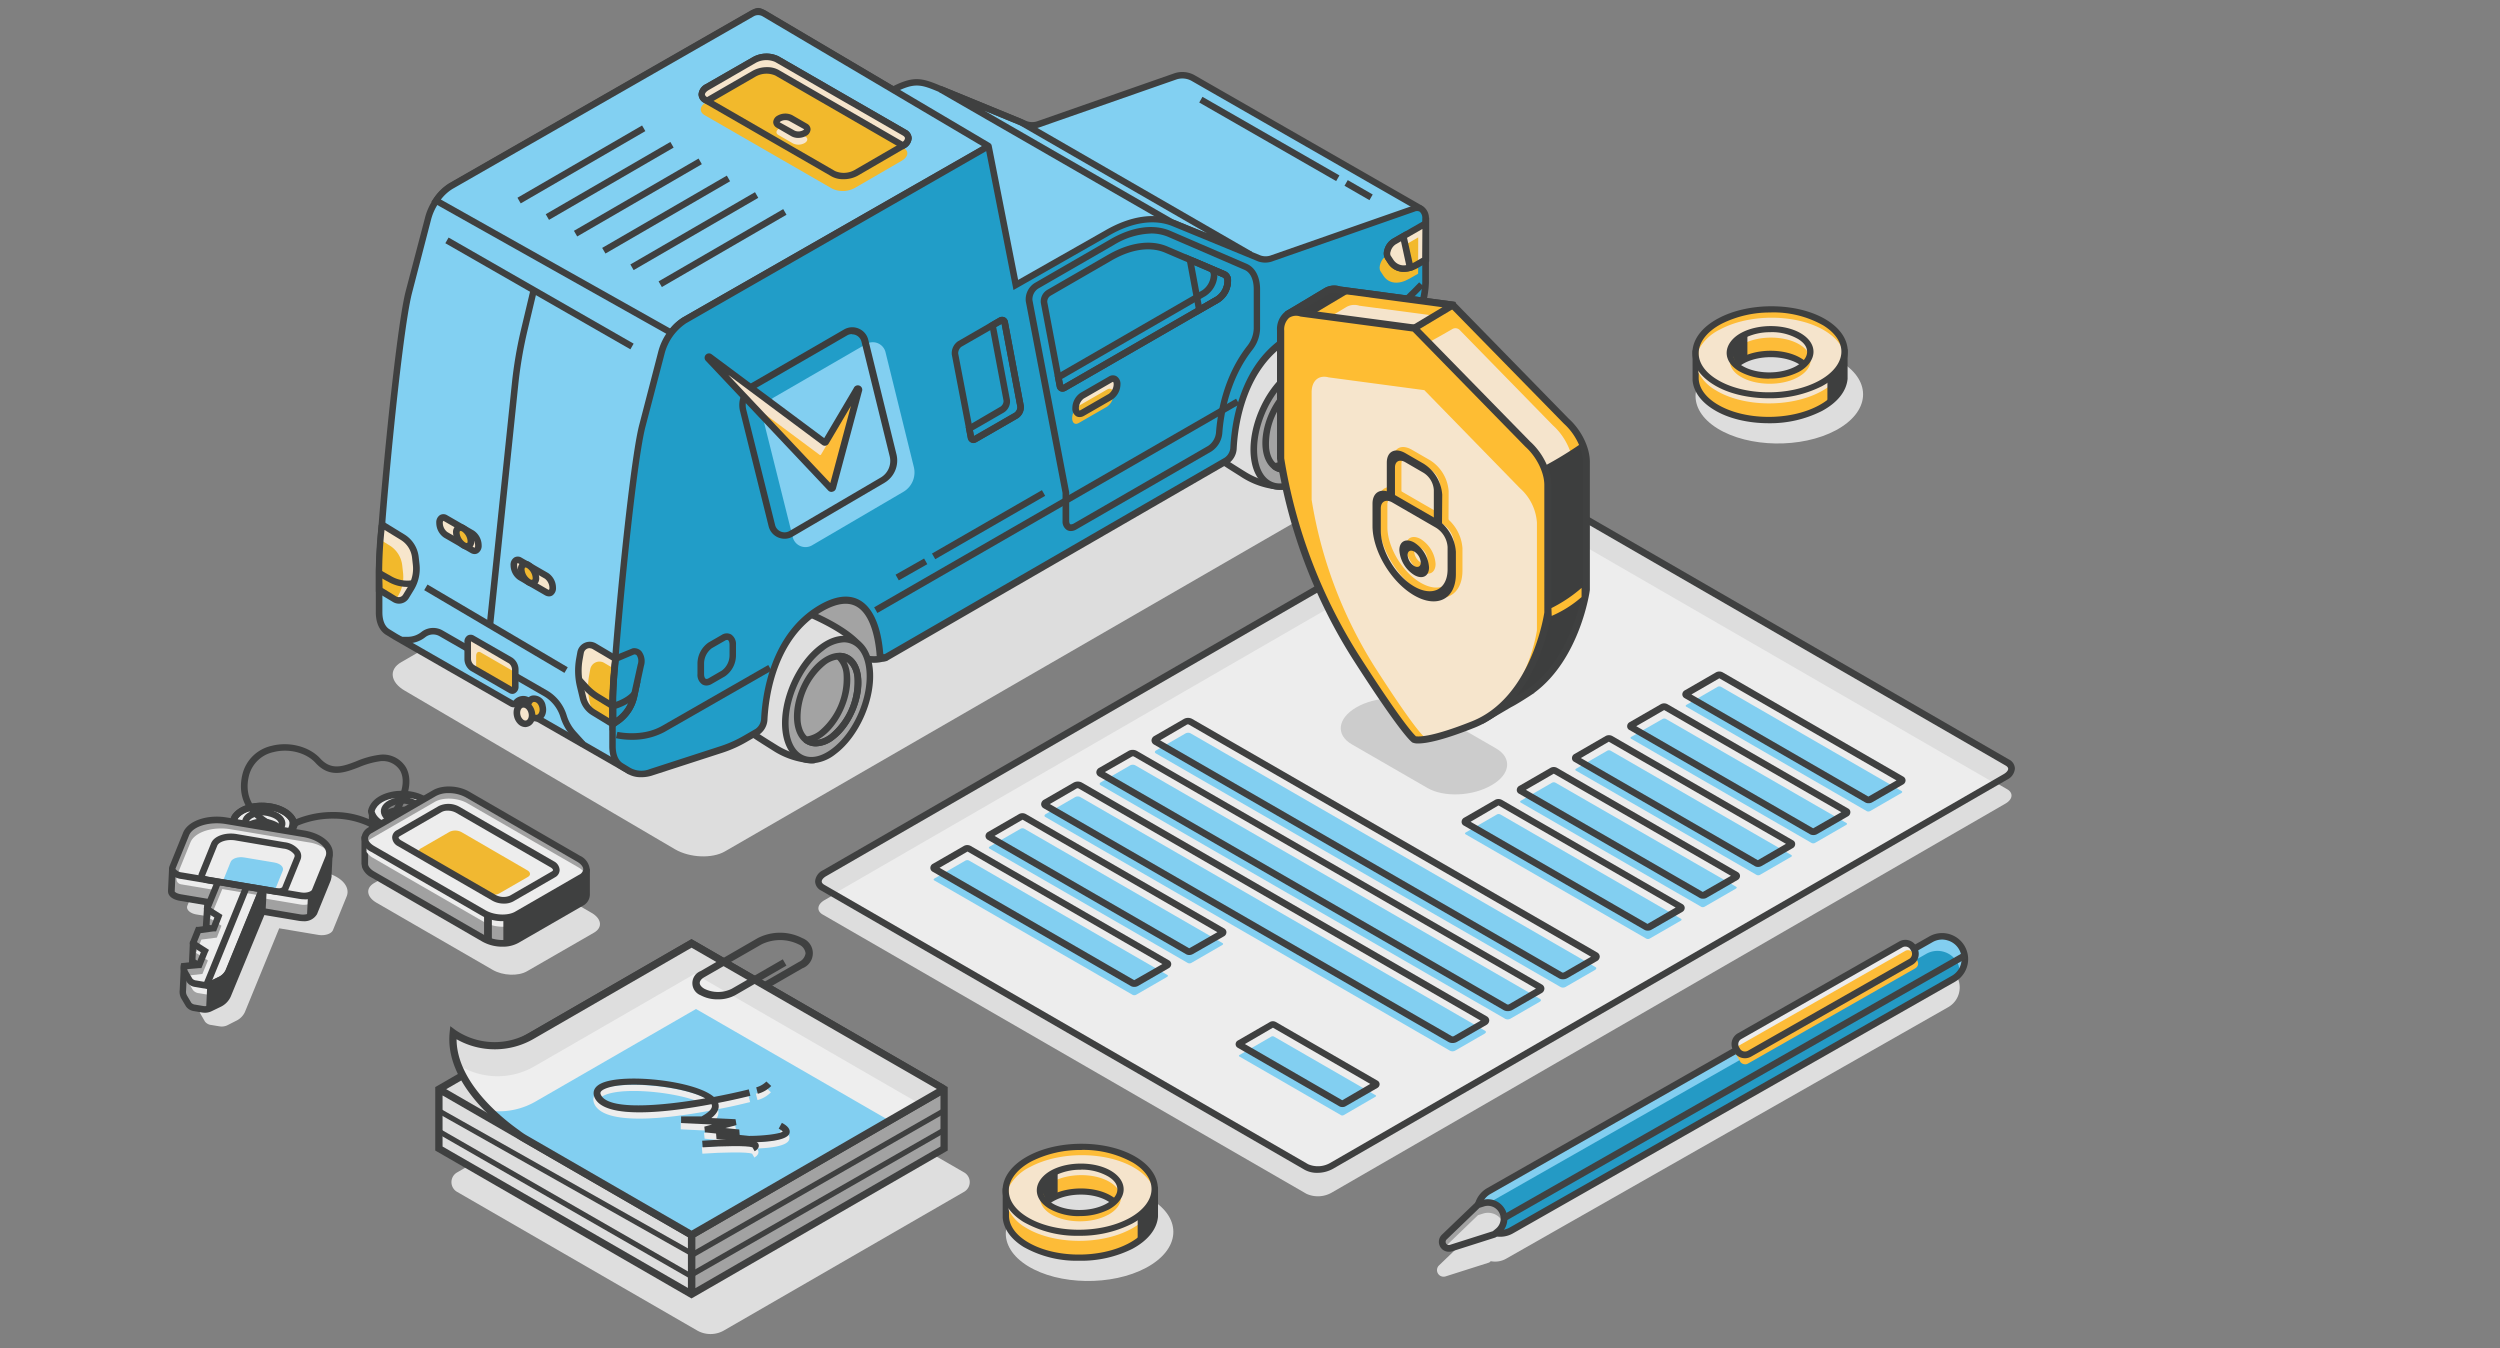 <svg id="content" xmlns="http://www.w3.org/2000/svg" viewBox="0 0 612 330"><rect x="0" y="0" width="612" height="330" fill="#808080" stroke="none"/><defs><style>.cls-1{fill:#ddd;}.cls-2{fill:#ededed;}.cls-3{fill:#3f4040;}.cls-4{fill:#82cff1;}.cls-5{fill:#ececec;}.cls-6{fill:#a1a1a1;}.cls-7{fill:#82cef0;}.cls-8{fill:#f1b831;}.cls-9{fill:#dedede;}.cls-10{fill:#249ac5;}.cls-11{fill:#fdbc38;}.cls-12{fill:#a2a2a2;}.cls-13{fill:#414242;}.cls-14{fill:#3e3f3f;}.cls-15{fill:#f5e4cc;}.cls-16{fill:#82d0f2;}.cls-17{fill:#a3a3a3;}.cls-18{fill:#dfdfdf;}.cls-19{fill:#f7e6cc;}.cls-20{fill:#f2b92c;}.cls-21{fill:#f6e5cc;}.cls-22{fill:#219dc8;}.cls-23{fill:#ffbe2e;}.cls-24{fill:#f8e7cc;}.cls-25{fill:#3c3d3d;}.cls-26{fill:#ccc;}.cls-27{fill:#febd33;}.cls-28{fill:#3d3e3e;}.cls-29{fill:#eee;}</style></defs><title>Security</title><g id="illustration"><path class="cls-1" d="M319.81,285.67,201.4,217.31c-1.56-.9-1.37-2.48.44-3.53l165-95.25a6.79,6.79,0,0,1,6.11-.26l118.41,68.37c1.57.9,1.37,2.48-.44,3.53l-165,95.25A6.75,6.75,0,0,1,319.81,285.67Z"/><path class="cls-1" d="M319.81,292.24,201.4,223.88c-1.56-.9-1.37-2.48.44-3.53l165-95.25a6.79,6.79,0,0,1,6.11-.26l118.41,68.37c1.57.9,1.37,2.48-.44,3.52L325.92,292A6.78,6.78,0,0,1,319.81,292.24Z"/><path class="cls-2" d="M366.39,125.1,203.81,219l115.56,66.71a6.75,6.75,0,0,0,6.11-.25l162.58-93.86L372.5,124.84A6.79,6.79,0,0,0,366.39,125.1Z"/><path class="cls-3" d="M322.47,287.11a6.2,6.2,0,0,1-3.07-.73L201,218a2.6,2.6,0,0,1-1.46-2.24,3.3,3.3,0,0,1,1.9-2.71l165-95.25a7.57,7.57,0,0,1,6.93-.26l118.41,68.37a2.59,2.59,0,0,1,1.47,2.24,3.32,3.32,0,0,1-1.91,2.71l-165,95.25A7.89,7.89,0,0,1,322.47,287.11ZM370.3,118.48a6.28,6.28,0,0,0-3.06.76l-165,95.25c-.67.39-1.08.88-1.08,1.29s.4.68.64.82L320.23,285a6,6,0,0,0,5.28-.25l165-95.25c.67-.39,1.09-.88,1.09-1.29s-.41-.68-.65-.82L372.53,119A4.65,4.65,0,0,0,370.3,118.48Z"/><path class="cls-4" d="M457,198.58,412.8,173c-.21-.12-.19-.33.06-.47l7.62-4.4a.88.88,0,0,1,.82,0l44.22,25.53c.21.12.18.33-.06.47l-7.62,4.4A.92.92,0,0,1,457,198.58Z"/><path class="cls-3" d="M457.38,196.63a1.52,1.52,0,0,1-.77-.2h0L412.39,170.9a1.08,1.08,0,0,1-.56-.91,1.14,1.14,0,0,1,.62-1l7.62-4.4a1.74,1.74,0,0,1,1.64,0l44.22,25.53a1.06,1.06,0,0,1,.55.92,1.15,1.15,0,0,1-.61,1l-7.62,4.4A1.77,1.77,0,0,1,457.38,196.63ZM414.06,170l43.31,25,6.89-3.95-43.37-25Z"/><path class="cls-4" d="M443.51,206.38l-44.22-25.54c-.21-.12-.19-.33.06-.47L407,176a.88.88,0,0,1,.82,0L452,201.47c.21.12.19.33-.06.47l-7.62,4.4A.92.92,0,0,1,443.51,206.38Z"/><path class="cls-3" d="M443.87,204.42a1.52,1.52,0,0,1-.77-.19h0L398.88,178.7a1,1,0,0,1-.55-.91,1.12,1.12,0,0,1,.6-1l7.63-4.4a1.71,1.71,0,0,1,1.64,0l44.22,25.53a1,1,0,0,1,.55.92,1.15,1.15,0,0,1-.6,1l-7.63,4.4A1.76,1.76,0,0,1,443.87,204.42Zm-43.32-26.65,43.31,25,6.89-3.95-43.37-25Z"/><path class="cls-4" d="M430,214.17l-44.22-25.53c-.21-.12-.18-.33.06-.47l7.62-4.4a.88.88,0,0,1,.82,0l44.22,25.53c.21.12.19.33-.06.47l-7.62,4.4A.88.88,0,0,1,430,214.17Z"/><path class="cls-3" d="M430.36,212.23a1.52,1.52,0,0,1-.77-.2L385.37,186.5a1,1,0,0,1-.55-.92,1.14,1.14,0,0,1,.61-1l7.62-4.4a1.71,1.71,0,0,1,1.64,0l44.22,25.53a1,1,0,0,1,.55.91,1.12,1.12,0,0,1-.6,1L431.23,212A1.77,1.77,0,0,1,430.36,212.23ZM387,185.57l43.31,25,6.89-4-43.37-25Z"/><path class="cls-4" d="M416.49,222l-44.22-25.53c-.21-.12-.18-.33.06-.47l7.62-4.4a.92.92,0,0,1,.82,0L425,217.07c.21.12.19.33-.06.47l-7.62,4.4A.88.88,0,0,1,416.49,222Z"/><path class="cls-3" d="M416.85,220a1.52,1.52,0,0,1-.77-.19h0L371.86,194.3a1,1,0,0,1-.55-.92,1.14,1.14,0,0,1,.61-1l7.62-4.4a1.68,1.68,0,0,1,1.64,0L425.4,213.5a1.08,1.08,0,0,1,.56.92,1.15,1.15,0,0,1-.61,1l-7.63,4.4A1.76,1.76,0,0,1,416.85,220Zm-43.32-26.65,43.31,25,6.89-3.95-43.37-25Z"/><path class="cls-4" d="M403,229.77l-44.22-25.53c-.21-.12-.18-.33.06-.47l7.62-4.4a.92.92,0,0,1,.82,0l44.22,25.54c.21.12.19.33-.05.47l-7.63,4.4A.88.88,0,0,1,403,229.77Z"/><path class="cls-3" d="M403.34,227.82a1.52,1.52,0,0,1-.77-.19L358.35,202.1a1,1,0,0,1-.55-.92,1.14,1.14,0,0,1,.61-1L366,195.8a1.76,1.76,0,0,1,1.64,0l44.22,25.53a1.07,1.07,0,0,1,.56.92,1.14,1.14,0,0,1-.62,1l-7.62,4.4A1.76,1.76,0,0,1,403.34,227.82ZM360,201.17l43.31,25,6.89-4-43.37-25Z"/><path class="cls-4" d="M382.05,241.64l-99.13-57.23c-.31-.18-.27-.5.09-.71l7.19-4.15a1.35,1.35,0,0,1,1.22-.05l99.13,57.23c.32.19.28.5-.09.71l-7.19,4.15A1.35,1.35,0,0,1,382.05,241.64Z"/><path class="cls-3" d="M382.58,239.73a2,2,0,0,1-.94-.23l-99.13-57.23a1.19,1.19,0,0,1-.62-1,1.3,1.3,0,0,1,.71-1.11l7.19-4.15a2.14,2.14,0,0,1,2-.05L391,233.17a1.19,1.19,0,0,1,.62,1,1.3,1.3,0,0,1-.71,1.11l-7.19,4.15A2.17,2.17,0,0,1,382.58,239.73Zm-.12-1.65a.75.75,0,0,0,.4-.05l6.62-3.82L291,177.36a.59.59,0,0,0-.4,0L284,181.23Z"/><path class="cls-4" d="M368.54,249.44l-99.13-57.23c-.31-.18-.27-.5.09-.71l7.19-4.15a1.35,1.35,0,0,1,1.22,0L377,244.53c.32.18.28.5-.09.71l-7.19,4.15A1.35,1.35,0,0,1,368.54,249.44Z"/><path class="cls-3" d="M369.08,247.53a2,2,0,0,1-.95-.23h0L269,190.07a1.19,1.19,0,0,1-.62-1,1.3,1.3,0,0,1,.71-1.11l7.19-4.15a2.14,2.14,0,0,1,2,0L377.45,241a1.16,1.16,0,0,1,.62,1,1.29,1.29,0,0,1-.7,1.12l-7.2,4.15A2.16,2.16,0,0,1,369.08,247.53Zm-.14-1.66a.64.64,0,0,0,.42,0L376,242,277.5,185.16a.59.59,0,0,0-.4.05L270.48,189Z"/><path class="cls-4" d="M355,257.24,255.9,200c-.31-.18-.27-.5.09-.71l7.19-4.15a1.35,1.35,0,0,1,1.22-.05l99.13,57.23c.32.18.28.5-.08.71l-7.2,4.15A1.35,1.35,0,0,1,355,257.24Z"/><path class="cls-3" d="M355.57,255.33a2,2,0,0,1-.95-.23h0l-99.13-57.23a1.19,1.19,0,0,1-.62-1,1.29,1.29,0,0,1,.71-1.11l7.19-4.15a2.16,2.16,0,0,1,2.05-.05l99.12,57.23a1.17,1.17,0,0,1,.63,1,1.3,1.3,0,0,1-.71,1.12l-7.2,4.15A2.16,2.16,0,0,1,355.57,255.33Zm-.14-1.66a.6.6,0,0,0,.41,0l6.62-3.82L264,193a.6.6,0,0,0-.4,0L257,196.83Z"/><path class="cls-4" d="M290.76,235.73l-48.54-28c-.22-.13-.19-.35.06-.49l7.59-4.38a1,1,0,0,1,.86,0l48.53,28c.22.12.2.34-.06.49l-7.58,4.38A.94.94,0,0,1,290.76,235.73Z"/><path class="cls-3" d="M291.14,233.79a1.6,1.6,0,0,1-.79-.2h0l-48.54-28a1.09,1.09,0,0,1-.56-.93,1.16,1.16,0,0,1,.62-1l7.59-4.38a1.77,1.77,0,0,1,1.67,0l48.54,28a1.07,1.07,0,0,1,.56.93,1.15,1.15,0,0,1-.61,1L292,233.56A1.87,1.87,0,0,1,291.14,233.79Zm-47.67-29.16,47.65,27.51,6.9-3.94-47.7-27.54Z"/><path class="cls-4" d="M277.25,243.53l-48.54-28c-.22-.13-.19-.35.07-.49l7.58-4.38a1,1,0,0,1,.86,0l48.53,28c.22.12.2.34-.06.49l-7.58,4.38A.94.94,0,0,1,277.25,243.53Z"/><path class="cls-3" d="M277.63,241.59a1.63,1.63,0,0,1-.79-.2l-48.54-28a1.08,1.08,0,0,1-.55-.93,1.14,1.14,0,0,1,.62-1l7.58-4.37a1.73,1.73,0,0,1,1.68,0l48.53,28a1.05,1.05,0,0,1,.56.93,1.15,1.15,0,0,1-.62,1l-7.58,4.38A1.84,1.84,0,0,1,277.63,241.59ZM230,212.43l47.65,27.51,6.9-3.94-47.7-27.54Z"/><path class="cls-4" d="M328.29,273,303.4,258.63c-.16-.09-.14-.25,0-.36l7.84-4.52a.68.68,0,0,1,.62,0l24.9,14.37c.15.1.13.26-.05.36L328.91,273A.71.71,0,0,1,328.29,273Z"/><path class="cls-3" d="M328.56,271a1.32,1.32,0,0,1-.68-.17h0L303,256.49a1,1,0,0,1-.52-.87,1.05,1.05,0,0,1,.56-.91l7.84-4.53a1.5,1.5,0,0,1,1.44,0l24.9,14.37a1,1,0,0,1,.51.86,1.07,1.07,0,0,1-.55.92l-7.85,4.52A1.44,1.44,0,0,1,328.56,271Zm-23.81-15.42,23.83,13.76,6.86-4-23.83-13.76Z"/><path class="cls-1" d="M78.62,213.38l-19.38-3.26c-4.47-.75-9,.71-10,3.27l-3.37,8.31c-.38.92.61,1.89,2.22,2.16l9.13,1.53-2.77,6.76L57.28,234s0,0,0,0L56.15,237h0l-3.87.51h0l-1,2.57-.31.75,3,1.91a0,0,0,0,1,0,0l-1.37,3.36h0l-3.84.43a2.83,2.83,0,0,0,.42,1.84l1,1.72a2.23,2.23,0,0,0,1.5.82l2,.33a3.25,3.25,0,0,0,1.93-.23l2.1-1.07a4.5,4.5,0,0,0,2.22-2.14l8.42-20.55,9.56,1.61c1.61.27,3.22-.25,3.6-1.17l3.38-8.32C85.86,216.82,83.09,214.14,78.62,213.38Z"/><path class="cls-1" d="M145.42,228.31,129,237.77c-2.15,1.24-5.9,1.09-8.38-.34L92.19,221c-2.48-1.43-2.75-3.59-.6-4.83L108,206.69c2.14-1.24,5.89-1.08,8.37.35l28.47,16.44C147.3,224.91,147.57,227.07,145.42,228.31Z"/><path class="cls-3" d="M92.52,203.52a20.55,20.55,0,0,0-10.87-3.12h0a22.08,22.08,0,0,0-10.87,2.75l-.87-1.37a23.57,23.57,0,0,1,11.74-3h0a21.61,21.61,0,0,1,11.81,3.42Z"/><path class="cls-3" d="M90.3,204.66v-6.32l.31-.26,4.67-3.14h.25l6.73-.41.36.21,2.91,2.57-.12.85-3,1.75-.38-.15c-1.3-.47-4.47-1.33-7.17.28l1.8,2-2.27,1.3Zm1.62-5.51v3.27l2.19-.79-1.32-1.46.1-.75.31-.21c2.32-1.85,5.62-2.26,9-1.1l1-.61-1.51-1.34-6,.38Z"/><path class="cls-5" d="M106,198.64c-1.33-5.62-13.81-5.62-15.13,0h0c1.32,5.62,13.81,5.62,15.13,0Zm-7.49,2.64c-6-.46-6-4.9,0-5.37h0c6,.47,6,4.91,0,5.37Z"/><path class="cls-3" d="M98.45,203.63c-3.59,0-7.57-1.5-8.36-4.84l0-.28,0-.1c.79-3.34,4.77-4.84,8.36-4.84s7.57,1.5,8.36,4.84l0,.29,0,.09C106,202.13,102,203.63,98.45,203.63Zm-6.73-5c.66,2.2,3.47,3.27,6.19,3.39-3.44-.42-4.68-2.08-4.68-3.44,0-1.19,1-2.63,3.55-3.24C94.45,195.65,92.29,196.7,91.72,198.6Zm8.64-3.25c2.55.63,3.47,2,3.47,3.2,0,1.34-1.21,3-4.55,3.43,2.63-.19,5.27-1.26,5.9-3.38C104.64,196.77,102.6,195.72,100.36,195.35Zm-1.89,1.33c-2.31.19-3.62,1.11-3.62,1.87s1.3,1.68,3.7,1.88c2.35-.19,3.66-1.11,3.66-1.88S100.9,196.87,98.47,196.68Z"/><path class="cls-5" d="M71.62,200.7c-2.25-4.15-11.5-4.59-14.14-.68h0c-.52,2.8,1,4.06,2.91,4.87,0,0,0,0,0,0-1.33-1.55,0-3.59,4.11-3.73h0c4,.52,5.21,2.68,3.74,4.1,0,0,0,0,0,0,2-.63,3.61-1.74,3.37-4.56Z"/><path class="cls-3" d="M67.91,206.24l-.69-1.09.46-.47a.91.91,0,0,0,.33-1c-.21-.63-1.28-1.46-3.6-1.76-2.21.08-3.36.82-3.62,1.42a.87.87,0,0,0,.23,1l.42.5-.79,1.06-.61-.27c-1-.43-4.11-1.75-3.36-5.76l.07-.22c1.44-2.14,4.49-3.31,8-3.13s6.41,1.62,7.59,3.78l.1.2v.2c.34,4-2.87,5-3.93,5.34Zm-3.43-5.9c2.78.35,4.58,1.39,5.07,2.87a2.41,2.41,0,0,1,.11.52A2.85,2.85,0,0,0,70.83,201c-1-1.57-3.35-2.67-6.16-2.8s-5.33.72-6.43,2.21a2.94,2.94,0,0,0,.9,2.87,2.91,2.91,0,0,1,.16-.5C59.93,201.3,61.82,200.43,64.48,200.34Z"/><path class="cls-3" d="M64.87,206.56h-.61c-3.59-.17-7.49-1.85-8.12-5.23l0-.27.12-.25c.89-3.16,4.93-4.47,8.52-4.3s7.49,1.85,8.12,5.23v.34l-.08.18C71.94,205.23,68.29,206.56,64.87,206.56Zm1.67-8.19c2.52.75,3.39,2.19,3.33,3.36-.06,1.34-1.35,2.92-4.71,3.21,2.64-.07,5.33-1,6-3.1C70.76,200,68.76,198.84,66.54,198.37Zm-8.78,2.87c.47,2.17,3.28,3.39,6,3.65-3.42-.58-4.58-2.31-4.52-3.66.06-1.19,1.09-2.58,3.71-3.07C60.63,198.39,58.4,199.35,57.76,201.24Zm6.84-1.63c-2.31.08-3.66.93-3.7,1.7s1.21,1.73,3.59,2c2.39-.08,3.72-.93,3.76-1.69S67,199.91,64.6,199.61Z"/><path class="cls-3" d="M68.51,203.64c-.12,0-11.69-3.5-9.17-14.06a9.46,9.46,0,0,1,7.15-7c4.32-1.11,9.22.16,11.91,3.1s5.44,2,8.86.66a21.33,21.33,0,0,1,5.46-1.54,6.55,6.55,0,0,1,6.63,3c1.07,1.85,2.09,6-3,13l-1.32-1c3.32-4.54,4.37-8.62,2.9-11.19a5,5,0,0,0-5.07-2.23,20.49,20.49,0,0,0-5,1.44c-3.51,1.34-7.15,2.73-10.62-1.07-2.31-2.52-6.55-3.6-10.31-2.63a7.89,7.89,0,0,0-6,5.84c-2.16,9.06,7.62,12,8,12.12Z"/><path class="cls-6" d="M80.37,214.58a1.7,1.7,0,0,0,0-.39l.25-5-2.56,1.72h0a11,11,0,0,0-3.94-1.41l-19-3.19c-4.38-.74-8.77.69-9.81,3.2l-1.05,2.57h0l-2.05.48s0,0,0,0L42,217.93v.25c0,.76.92,1.32,2.26,1.55l29.14,4.9c1.57.26,3.15-.25,3.53-1.15l3.3-8.15a3.07,3.07,0,0,0,.18-.64h0Z"/><path class="cls-5" d="M80.52,211a9.44,9.44,0,0,0-5.19-2.41l-19-3.19c-4.39-.74-8.78.69-9.81,3.19l-3.09,5.46c-.7,2,.52,2.36.89,2.43l29.22,4.95c1.58.26,3.16-.25,3.53-1.15l3.22-7.9A2.77,2.77,0,0,0,80.52,211Z"/><path class="cls-3" d="M74.2,225.51a6.83,6.83,0,0,1-1-.08l-29.13-4.9c-1.83-.31-2.93-1.19-2.94-2.34V218l.26-5.53,2.29-1.06.89-2.19c1.19-2.88,5.89-4.5,10.7-3.69l19,3.19A12.37,12.37,0,0,1,78,209.93l3.42-.8-.25,5.1c0,.11,0,.26,0,.42l-.17.76a2.25,2.25,0,0,1-.08.24l-3.31,8.13A3.59,3.59,0,0,1,74.2,225.51Zm-31.44-7.34c0,.17.47.57,1.59.76l29.13,4.9c1.35.23,2.47-.24,2.65-.66l3.3-8.14a2,2,0,0,0,.13-.47v-.08a2.44,2.44,0,0,0,0-.27l.17-3.48-1.67,1.13-.47-.3A10.31,10.31,0,0,0,74,210.27l-19-3.19c-4-.66-8,.58-8.93,2.71l-1.25,3.07h-.45L43,213.2,42.78,218Z"/><path class="cls-3" d="M76.88,223.45l3.3-8.14a3,3,0,0,0,.18-.65h0v-.1a1.7,1.7,0,0,0,0-.39l.25-5-2.57,1.74a8.66,8.66,0,0,0-1.43-.71l-1.22,9.05h0l-.26,5.36A2.33,2.33,0,0,0,76.88,223.45Z"/><path class="cls-6" d="M61.24,221l-7.79-1.32s0,0,0,0l-1.18,2.86-1.57,0-.2,4.34h0l2.78,1.79a0,0,0,0,1,0,0l-1.11,2.89h0l-2.19.29h0L47.24,231s0,0,0,0L47,235.3h0l2.91,1.87-.25.6-.17.24L45,236.57l0,0-.28,5.86a2.72,2.72,0,0,0,.42,1.8l1,1.68a2.11,2.11,0,0,0,1.46.8l2,.33a3.12,3.12,0,0,0,1.89-.23l2.06-1a4.42,4.42,0,0,0,2.17-2.09L64.19,223h0l.31-6.73s0,0,0,0L61.26,221S61.25,221,61.24,221Z"/><path class="cls-3" d="M50.2,247.92a4.62,4.62,0,0,1-.74-.06l-1.94-.33a2.85,2.85,0,0,1-2-1.17l-1-1.69a3.45,3.45,0,0,1-.53-2.33l.29-6.19,1.31-.05,1.75.35-1.07-.69v-.46l.22-4.76.68-.48L50,231l1.55-.2.71-1.85-2.61-1.67v-.46L50,221.2l1.77.49,1.17-2.85h.56l7.43,1.25,3.29-4.79,1.18.4-.4,7.62L56.47,244a5.12,5.12,0,0,1-2.55,2.52l-2.07,1A3.67,3.67,0,0,1,50.2,247.92Zm-4.42-10.25-.23,4.82a2,2,0,0,0,.3,1.34l1,1.68a1.46,1.46,0,0,0,.91.42l1.94.33a2.32,2.32,0,0,0,1.39-.15l2.06-1A3.69,3.69,0,0,0,55,243.39l8.42-20.56.18-3.8-2,2.86-.53-.13-7.13-1.21-1.14,2.78-1.33,0-.15,3.1,3,1.93L54,229l-1.29,3.34h-.57l-2,.36-.36-.1L48,232.06l-.14,2.83,3.09,2-.75,1.62-.34.5Z"/><path class="cls-6" d="M56,237.82l8.47-20.68,0,0-10.79-1.83s0,0,0,0l-3,7.19h0l2.79,1.79s0,0,0,0l-1.12,2.89h0l-3.79.5s0,0,0,0l-1,2.51-.3.74,2.9,1.87h0l-1.35,3.3a0,0,0,0,1,0,0l-3.76.42a2.72,2.72,0,0,0,.42,1.8l1,1.68a2.06,2.06,0,0,0,1.46.8l2,.33a3.07,3.07,0,0,0,1.88-.23l2.07-1A4.42,4.42,0,0,0,56,237.82Z"/><path class="cls-2" d="M56.75,240.16l7-17.13h0l.24-3.25-.57-.62-9-1.52s0,0,0,0l-3,7.19h0l2.79,1.79h0l-1.12,2.9a0,0,0,0,1,0,0l-3.79.49h0l-1,2.52-.31.74,2.91,1.86v0l-1.35,3.29s0,0,0,0l-3.76.43a2.72,2.72,0,0,0,.42,1.8l1,1.68a2.1,2.1,0,0,0,1.46.8l2,.33a3.15,3.15,0,0,0,1.88-.23l2.07-1A4.43,4.43,0,0,0,56.75,240.16Z"/><path class="cls-3" d="M50.43,242a4.37,4.37,0,0,1-.72-.06l-1.94-.33a2.83,2.83,0,0,1-2-1.18l-1-1.68a3.45,3.45,0,0,1-.53-2.33l.08-.63,3.93-.44.91-2.24-2.33-1.5a.83.83,0,0,1-.32-1L48,226.89h.55l3.22-.42.71-1.86-2.14-1.36a1,1,0,0,1-.37-1.17l3.17-7.73.7.16L65,216.38l.38.69-.14.37-8.47,20.68a5.1,5.1,0,0,1-2.55,2.51l-2.07,1.05A3.73,3.73,0,0,1,50.43,242Zm-4.6-4.75a2.3,2.3,0,0,0,.27.66l1,1.67a1.37,1.37,0,0,0,.91.43l1.94.33a2.32,2.32,0,0,0,1.39-.15l2.06-1a3.59,3.59,0,0,0,1.79-1.67l8.09-19.76-9.19-1.55-2.45,6L54.45,224l-.23.63L52.9,228h-.57l-3.22.43-.9,2.2,2.95,1.9-.32.67L49.31,237h-.56Z"/><path class="cls-3" d="M50.53,242.08l-1-.61L60.05,215.7h.63l4.34.73.38.74-.18.38-8.45,20.62a5.14,5.14,0,0,1-2.55,2.51l-2.06,1a3.67,3.67,0,0,1-1.35.35Zm10.58-24.67L51.93,240l1.56-.79a3.62,3.62,0,0,0,1.78-1.68l8.09-19.75Z"/><path class="cls-3" d="M64.37,217.83l-1.72,3.53h0l-6.21,15.33-.82,2.1h0l-2.89,1.73h0l-2,.76h0l-.28,5.84a2.89,2.89,0,0,0,1-.26l2.06-1.05a4.34,4.34,0,0,0,2.17-2.09L64.13,223h0Z"/><path class="cls-6" d="M73.6,219.27l-29.13-4.9c-1.58-.27-2.56-1.21-2.18-2.11l3.3-8.14c1-2.5,5.43-3.94,9.81-3.2l19,3.19c4.38.74,7.09,3.36,6.05,5.87l-3.3,8.14C76.76,219,75.18,219.53,73.6,219.27Z"/><path class="cls-2" d="M80.64,208.6a9.34,9.34,0,0,0-5.2-2.41l-19-3.19c-4.38-.74-8.77.69-9.81,3.19l-3.2,7.88a4.62,4.62,0,0,0,1,.3l29.13,4.9c1.58.26,3.16-.25,3.53-1.15l3.3-8.14A2.8,2.8,0,0,0,80.64,208.6Z"/><path class="cls-7" d="M66,218.19l-10.56-1.78c-.61-.1-1-.46-.84-.81L56.46,211c.35-.86,1.85-1.35,3.35-1.09l7.34,1.23c1.5.25,2.42,1.15,2.07,2l-1.87,4.63C67.21,218.09,66.6,218.29,66,218.19Z"/><path class="cls-3" d="M74.45,220.15a6.83,6.83,0,0,1-1-.08l-29.13-4.9a3.74,3.74,0,0,1-2.69-1.6,1.82,1.82,0,0,1-.1-1.62l3.3-8.14c1.19-2.88,5.9-4.5,10.7-3.69l19,3.19c3,.51,5.45,1.9,6.46,3.72a3.65,3.65,0,0,1,.21,3.26l-3.3,8.13A3.59,3.59,0,0,1,74.45,220.15Zm-.72-1.68c1.36.22,2.47-.24,2.65-.66l3.3-8.14a2,2,0,0,0-.13-1.85c-.76-1.37-2.8-2.49-5.31-2.91l-19-3.19c-4-.66-8,.57-8.93,2.71L43,212.56a.22.22,0,0,0,0,.22,2.22,2.22,0,0,0,1.54.79Z"/><path class="cls-3" d="M68.15,219.09a3.63,3.63,0,0,1-.65-.05L50.64,216.2a2.55,2.55,0,0,1-1.88-1.14,1.44,1.44,0,0,1-.08-1.26l3-7.39c.71-1.73,3.45-2.71,6.23-2.24l11.73,2a5.25,5.25,0,0,1,3.78,2.21,2.37,2.37,0,0,1,.14,2.09l-3,7.39A2.51,2.51,0,0,1,68.15,219.09ZM50.21,214.4a5.76,5.76,0,0,0,.7.2l16.86,2.84a1.62,1.62,0,0,0,1.3-.23l3-7.38a.75.75,0,0,0-.05-.69,3.81,3.81,0,0,0-2.63-1.4l-11.73-2c-2.17-.37-4.09.37-4.46,1.25l-3,7.39Z"/><path class="cls-6" d="M143.58,212.85l-8.74-.33h0l-20.44-11.8c-2.37-1.37-6-1.52-8-.33l-10.62,6.13h0l-6.42-1.33h0v6.33h0a3.34,3.34,0,0,0,2,2.54L118.5,229.8c2.38,1.37,6,1.52,8,.33l15.68-9a2.36,2.36,0,0,0,1.38-2.06v-6.17Z"/><path class="cls-3" d="M123,231.75a10,10,0,0,1-4.93-1.25L90.86,214.77a4.58,4.58,0,0,1-2.22-2.43l-.15-.88h0v-6.64l.59-.5.38.07,6.15,1.28,10.36-6c2.31-1.34,6.19-1.19,8.82.33l20.27,11.7,8.67.34.67.81h0V219a3.12,3.12,0,0,1-1.78,2.76l-15.69,9.05A7.8,7.8,0,0,1,123,231.75ZM90.11,211.37v.13c0,.62.6,1.32,1.55,1.87l27.24,15.73c2.11,1.21,5.41,1.36,7.2.33l15.69-9.06a1.62,1.62,0,0,0,1-1.33v-5.41l-8.29-.31-.16-.15L114,201.42c-2.11-1.21-5.41-1.36-7.2-.33L96,207.33h-.31l-5.55-1.16Z"/><path class="cls-6" d="M142.2,214.81l-15.68,9.06c-2.06,1.18-5.65,1-8-.33L91.26,207.81c-2.37-1.37-2.63-3.44-.57-4.63l15.68-9.05c2.06-1.19,5.65-1,8,.33l27.24,15.72C144,211.55,144.26,213.63,142.2,214.81Z"/><path class="cls-2" d="M141.66,212.37l-27.24-15.73c-2.37-1.37-6-1.52-8-.33l-15.69,9.06a3,3,0,0,0-1,.9v2.28h0A4.46,4.46,0,0,0,91.3,210l27.24,15.73c2.37,1.37,6,1.52,8,.33l15.35-8.86C144,216,144,213.74,141.66,212.37Z"/><path class="cls-3" d="M123,225.5a10.14,10.14,0,0,1-4.93-1.24L90.86,208.53a4.07,4.07,0,0,1-2.37-3.32,3.18,3.18,0,0,1,1.79-2.71L106,193.44c2.31-1.33,6.19-1.19,8.82.33L142,209.5a4.07,4.07,0,0,1,2.37,3.32,3.16,3.16,0,0,1-1.79,2.71l-15.69,9.06A7.9,7.9,0,0,1,123,225.5Zm-13.19-31.34a6.18,6.18,0,0,0-3.06.69L91.09,203.9a1.69,1.69,0,0,0-1,1.31c0,.64.58,1.35,1.56,1.92l27.24,15.72c2.11,1.22,5.4,1.37,7.2.34l15.69-9.06a1.69,1.69,0,0,0,1-1.31c0-.63-.58-1.35-1.56-1.91L114,195.18A8.58,8.58,0,0,0,109.84,194.16Z"/><path class="cls-3" d="M118.5,223.55v6.26h0a8.5,8.5,0,0,0,1.91.78v-6.26h0A7.74,7.74,0,0,1,118.5,223.55Z"/><path class="cls-3" d="M143.59,212.87a2.42,2.42,0,0,1-1.39,2l-15.68,9a7,7,0,0,1-3.3.79h0v6.24s0,0,0,0a7,7,0,0,0,3.3-.78l15.68-9.06a2.36,2.36,0,0,0,1.38-2.06v-6.16Z"/><path class="cls-8" d="M129.23,214.67l-7.09,4.09a3.27,3.27,0,0,1-2.93-.12l-16-9.25c-.87-.5-1-1.26-.21-1.69l7.09-4.09a3.24,3.24,0,0,1,2.93.12L129,213C129.89,213.47,130,214.23,129.23,214.67Z"/><path class="cls-3" d="M123.35,221.2a5.7,5.7,0,0,1-2.8-.7L97.4,207.13A2.52,2.52,0,0,1,96,205a2.06,2.06,0,0,1,1.14-1.76l10.26-5.92a5.51,5.51,0,0,1,5.05.17l23.16,13.37A2.51,2.51,0,0,1,137,213a2.07,2.07,0,0,1-1.14,1.77l-10.25,5.92A4.66,4.66,0,0,1,123.35,221.2Zm-13.76-22.75a3,3,0,0,0-1.43.31l-10.25,5.92c-.21.12-.33.26-.33.36s.13.4.63.69l23.15,13.36a4,4,0,0,0,3.44.18l10.25-5.92c.21-.12.33-.25.33-.36s-.13-.4-.63-.68l-23.16-13.37A4.2,4.2,0,0,0,109.59,198.45Z"/><path class="cls-9" d="M352.28,309.76l8.2-7.88.11,0a5.58,5.58,0,0,1,2.61-3.36l108.24-61.62a5.55,5.55,0,0,1,5.49,9.65L368.7,308.13a5.47,5.47,0,0,1-3.75.61l-.38.32-10.69,3.4a1.61,1.61,0,0,1-1.6-2.7Z"/><path class="cls-7" d="M364.48,291.55l108.23-61.61a5.56,5.56,0,0,1,7.58,2.07h0a5.55,5.55,0,0,1-2.08,7.58L370,301.21a5.55,5.55,0,0,1-7.58-2.08h0A5.56,5.56,0,0,1,364.48,291.55Z"/><path class="cls-10" d="M363.32,295.12,471.55,233.5a5.57,5.57,0,0,1,7.58,2.08h0c1.52,2.67-1,4.39-3.7,5.91L368.81,301.58c-2.67,1.52-5.92,2.21-7.44-.46h0C359.85,298.45,360.65,296.64,363.32,295.12Z"/><path class="cls-3" d="M367.24,302.76a6.56,6.56,0,0,1-1.7-.22,6.37,6.37,0,0,1-4.46-7.85,6.32,6.32,0,0,1,3-3.85l108.24-61.62a6.38,6.38,0,0,1,6.31,11.09L370.38,301.93A6.36,6.36,0,0,1,367.24,302.76ZM475.45,230a4.7,4.7,0,0,0-2.33.62L364.89,292.27a4.71,4.71,0,0,0-2.23,2.86,4.74,4.74,0,0,0,6.91,5.37L477.8,238.88a4.73,4.73,0,0,0-1.08-8.68A4.57,4.57,0,0,0,475.45,230Z"/><rect class="cls-5" x="421.84" y="242.11" width="49.91" height="4.92" rx="1.34" transform="translate(956.07 236.05) rotate(150.35)"/><rect class="cls-11" x="422.18" y="244.14" width="49.91" height="4.92" rx="1.34" transform="translate(957.72 239.69) rotate(150.35)"/><path class="cls-3" d="M427.17,259.06a3.3,3.3,0,0,1-.82-.11,3,3,0,0,1-1.85-1.44l-.22-.38a3.1,3.1,0,0,1-.29-2.33,3.07,3.07,0,0,1,1.44-1.85l39.48-22.47a3.05,3.05,0,0,1,4.18,1.14l.22.38a3.07,3.07,0,0,1-1.15,4.18l-39.48,22.48A3.13,3.13,0,0,1,427.17,259.06Zm39.26-27.34a1.4,1.4,0,0,0-.7.18l-39.49,22.48a1.43,1.43,0,0,0-.66.86,1.45,1.45,0,0,0,.13,1.08l.22.37a1.41,1.41,0,0,0,.86.67,1.45,1.45,0,0,0,1.08-.13l39.48-22.48a1.43,1.43,0,0,0,.53-1.94l-.22-.38a1.43,1.43,0,0,0-.86-.66A1.18,1.18,0,0,0,466.43,231.72Z"/><path class="cls-12" d="M365.84,302.14l.91-.75a4,4,0,0,0,.71-5.35h0a4,4,0,0,0-4.43-1.49l-1.27.41-8.21,7.88a1.62,1.62,0,0,0-.28,2h0a1.62,1.62,0,0,0,1.89.74Z"/><path class="cls-9" d="M363.1,297.07a4,4,0,0,1,4.43,1.49,3.61,3.61,0,0,1,.35.6,4,4,0,0,1-1.29,2l-.9.74L355,305.28a1.62,1.62,0,0,1-1.19-.1l8-7.7Z"/><path class="cls-3" d="M354.68,306.43a2.43,2.43,0,0,1-1.7-4.18l8.34-8,1.46-.46a4.79,4.79,0,0,1,4.49,8.26l-1.18.89-10.68,3.4A2.31,2.31,0,0,1,354.68,306.43Zm7.51-10.75-8.06,7.75a.79.79,0,0,0,.78,1.32l10.53-3.35.78-.64a3.16,3.16,0,0,0,.57-4.25,3.12,3.12,0,0,0-3.52-1.17Z"/><polygon class="cls-13" points="367.93 299.26 481.42 234.59 480.62 233.17 367.88 297.42 367.93 299.26"/><path class="cls-1" d="M449.41,105.34c-8.36,4.48-21.38,4.27-29-.47s-7-12.23,1.32-16.71,21.38-4.28,29,.46S457.77,100.86,449.41,105.34Z"/><g id="_6" data-name="6"><path class="cls-11" d="M451.53,86.24l-2.3.84a13.24,13.24,0,0,0-2.46-2c-.23-.14-.47-.26-.71-.4a4.17,4.17,0,0,0,.25-1.48c-.13-.79-5.41-4.17-7-5s-9.51-1.17-9.51-1.17l-8.66,6.19,1.31.77c-.5.22-1,.45-1.44.7a16.15,16.15,0,0,0-2.29,1.48l-3.65,0v6.52h0c.08,2.46,1.64,4.9,4.74,6.82,6.79,4.21,18.36,4.4,25.8.42,3.84-2.07,5.82-4.85,5.92-7.63h0Zm-22.08,8.05-4.68-4.72a8.11,8.11,0,0,1,1.86-1.35c4-2.15,10.28-2,13.94.22a5.65,5.65,0,0,1,2.28,2.42Z"/><path class="cls-14" d="M433,103.61c-5,0-10-1.13-13.57-3.39-3.08-1.9-4.87-4.43-5.09-7.13l0,0V86a.59.59,0,0,1,.58-.59l3.57,0A16.93,16.93,0,0,1,420.62,84l.18-.1-1.09-.65,9.83-7,.26,0c.83,0,8.1.35,9.83,1.25.07,0,7.18,4.08,7.43,5.57a2.81,2.81,0,0,1-.11,1.23l.23.13a14.29,14.29,0,0,1,2.24,1.72l2.28-.83a.44.44,0,0,1,.59.42l0,7c-.28,3.06-2.5,5.84-6.3,7.88A28.16,28.16,0,0,1,433,103.61Zm-17.16-11v.07c.08,2.29,1.64,4.49,4.38,6.19,6.58,4.09,17.81,4.26,25,.39,3.47-1.86,5.43-4.34,5.52-7v-5L449,88l-.35-.35a12.1,12.1,0,0,0-2.31-1.85l-.45-.25-.78-.43.18-.59a3.21,3.21,0,0,0,.23-1.14,43,43,0,0,0-6.63-4.46c-1-.54-5.91-.94-8.92-1.07l-7.49,5.35,1.58.94-1.36.59c-.48.21-.94.44-1.39.68a14.8,14.8,0,0,0-2.18,1.41L419,87l-3.15,0Zm13.4,2.48-5.53-5.57.55-.54a8.71,8.71,0,0,1,2-1.48c4.23-2.27,10.83-2.16,14.71.24a6.29,6.29,0,0,1,2.57,2.76l.36.83Zm-3.33-5.53,3.8,3.83,12-3.07a6,6,0,0,0-1.49-1.28C436.71,87,430.8,86.86,427,88.9A8,8,0,0,0,425.88,89.61Z"/><path class="cls-11" d="M445.59,93.88c-7.43,4-19,3.8-25.79-.42S413.54,82.59,421,78.6s19-3.8,25.79.41S453,89.89,445.59,93.88Zm-19-11.77c-4,2.16-4.3,5.76-.63,8s9.92,2.38,13.94.23,4.3-5.76.63-8S430.65,80,426.63,82.11Z"/><path class="cls-15" d="M446.88,81.06c-6.79-4.21-18.36-4.4-25.8-.41a11.61,11.61,0,0,0-5.28,5v5.56a10.54,10.54,0,0,0,4.11,4.26c6.78,4.21,18.35,4.39,25.79.41S453.66,85.27,446.88,81.06ZM440,92.41c-4,2.15-10.27,2-13.94-.22s-3.38-5.88.64-8,10.27-2.06,13.94.22S444.06,90.26,440,92.41Z"/><path class="cls-14" d="M433,97.5c-5,0-10-1.13-13.57-3.38-3.4-2.11-5.22-4.92-5.13-7.91.11-3.2,2.36-6.15,6.35-8.28,7.65-4.1,19.56-3.91,26.56.43,3.39,2.11,5.21,4.92,5.12,7.9-.1,3.21-2.36,6.15-6.34,8.29A28.16,28.16,0,0,1,433,97.5Zm.64-21a26.48,26.48,0,0,0-12.27,2.8c-3.44,1.84-5.45,4.38-5.53,7-.08,2.42,1.48,4.75,4.39,6.55,6.58,4.09,17.81,4.26,25,.39,3.44-1.84,5.45-4.39,5.54-7,.07-2.42-1.49-4.75-4.4-6.56A24.83,24.83,0,0,0,433.61,76.48Zm-.49,16.19a14.64,14.64,0,0,1-7.53-1.88c-1.94-1.2-3-2.83-2.93-4.58s1.34-3.56,3.61-4.77c4.23-2.27,10.83-2.16,14.71.24,1.95,1.21,3,2.84,2.93,4.58s-1.34,3.56-3.61,4.78A15.55,15.55,0,0,1,433.12,92.67Zm.35-11.36A13.89,13.89,0,0,0,427,82.79c-1.75.93-2.77,2.2-2.81,3.47s.75,2.32,2.21,3.23c3.46,2.15,9.37,2.24,13.18.2,1.74-.93,2.76-2.2,2.8-3.47s-.75-2.33-2.21-3.23A12.94,12.94,0,0,0,433.47,81.31Z"/></g><polygon class="cls-14" points="427.76 87.42 425.88 88.51 425.11 89.11 423.42 85.61 424.73 83.5 427.76 81.37 427.76 87.42"/><polygon class="cls-14" points="451.68 94.17 449.83 96.41 447.35 99.19 447.35 92.36 449.51 90.89 451.68 88.11 451.68 94.17"/><path class="cls-1" d="M355.78,105.43l-178.33,103c-3.12,1.8-8.57,1.57-12.18-.51L99.11,169.09c-3.6-2.08-4-5.23-.87-7l178.32-103c3.12-1.8,8.58-1.58,12.18.5L354.9,98.4C358.51,100.48,358.9,103.63,355.78,105.43Z"/><path class="cls-16" d="M347.63,51,292.07,19.09a5.43,5.43,0,0,0-4.34-.4L254.38,30.35a4.59,4.59,0,0,1-3.28.06l-20.92-8.6c-4.59-1.89-6.35-2.48-11.55.19h0L186.32,3a1.45,1.45,0,0,0-1.44,0L110.43,45.61a13.58,13.58,0,0,0-5.71,8L100.1,71.49c-2.57,9.89-7.3,59.82-7.3,68.76v9.63c0,2.27.76,4,2.11,4.84l1.86,1.14,28.53,16.37a.92.92,0,0,0,1.21-.26h0a2,2,0,0,1,2.52-.58l.19.11a2.19,2.19,0,0,1,1.11,1.57l.15.85a3,3,0,0,0,1.48,2.13l21.58,12.39,12.62-24.71L196,122.48l95.74-55.37,34-1.11,21.09-12.63.92-1.81A.45.45,0,0,0,347.63,51Z"/><path class="cls-3" d="M153.87,189.55l-22.31-12.8a3.84,3.84,0,0,1-1.87-2.7l-.15-.85a1.38,1.38,0,0,0-.7-1l-.19-.1a1.16,1.16,0,0,0-1.49.34,1.75,1.75,0,0,1-2.26.49l-4.34-2.5c-14.92-8.55-24-13.76-24.21-13.89l-1.86-1.14c-1.6-1-2.49-2.94-2.49-5.51v-9.64c0-8.47,4.67-58.77,7.32-69L104,53.46A14.29,14.29,0,0,1,110,44.92L184.49,2.25a2.22,2.22,0,0,1,2.23,0l31.94,18.83c5.11-2.54,7.08-2,11.82,0l20.93,8.59a3.79,3.79,0,0,0,2.71-.06l33.34-11.66a6.13,6.13,0,0,1,5,.47L348,50.28a1.26,1.26,0,0,1,.5,1.64l-1,2-.19.12L326,66.8l-34,1.1-95.42,55.19L166.81,164.2ZM128.1,170.36a2.84,2.84,0,0,1,1.32.33l.18.1a3,3,0,0,1,1.52,2.15l.15.85a2.19,2.19,0,0,0,1.09,1.57l20.85,12,12.24-24,30.16-41.58,95.91-55.47h.2l33.83-1.1L346.28,52.8l.66-1.3L291.68,19.79a4.6,4.6,0,0,0-3.69-.34L254.64,31.11a5.41,5.41,0,0,1-3.84,0l-20.93-8.6c-4.38-1.81-5.86-2.41-10.87.16l-.4.2L185.91,3.64a.6.6,0,0,0-.63,0L110.82,46.3a12.88,12.88,0,0,0-5.32,7.56l-4.63,17.83c-2.63,10.12-7.26,60.13-7.26,68.56v9.64c0,2,.62,3.47,1.71,4.14l1.87,1.15,24.16,13.87,4.35,2.49A3.14,3.14,0,0,1,128.1,170.36Z"/><path class="cls-3" d="M305.82,63.08l-19.39-7.95L229.78,22.5l.7-1.43,19.75,8.11,56.29,32.47ZM241,27.1l46.16,26.6,8.3,3.4-45.9-26.48Z"/><path class="cls-8" d="M132.8,173a2.17,2.17,0,0,1-1.17,2.78c-1,.25-2-.61-2.35-1.9a2.19,2.19,0,0,1,1.18-2.79C131.43,170.84,132.48,171.7,132.8,173Z"/><path class="cls-3" d="M131.29,176.62a2.54,2.54,0,0,1-1.59-.6,3.7,3.7,0,0,1-1.2-2c-.43-1.75.34-3.4,1.76-3.75a2.94,2.94,0,0,1,3.32,2.49c.44,1.75-.34,3.4-1.76,3.75A2.33,2.33,0,0,1,131.29,176.62Zm-.5-4.78-.14,0c-.46.11-.83.89-.59,1.82a2.1,2.1,0,0,0,.65,1.1.9.9,0,0,0,.72.22c.47-.12.83-.89.6-1.82S131.24,171.84,130.79,171.84Z"/><path class="cls-17" d="M216.56,161s-6.54,2.79-12.68-5.77-17,.69-17,.69l19.37-15.75s11.22,3.85,11.28,4.11,4,8.86,4,8.86l-4.24,5.54Z"/><path class="cls-3" d="M213.89,162.25c-2.68,0-6.76-1.11-10.66-6.55a7.34,7.34,0,0,0-5.14-3.24c-4.63-.58-9.6,3.18-10.56,3.94l-.18.14-1-1.23.3-.24,19.43-15.8.42.14c11.63,4,11.67,4.14,11.8,4.69.13.33,2.42,5.4,3.93,8.71l.2.43L218,159.05l-.73,2.53-.35.15A8.09,8.09,0,0,1,213.89,162.25ZM197.11,150.8a9.18,9.18,0,0,1,1.17.07,8.84,8.84,0,0,1,6.24,3.9c4.93,6.86,10,6,11.39,5.6l.69-2.17,4-5.17c-2.58-5.66-3.41-7.54-3.69-8.19-1.16-.52-6.75-2.48-10.48-3.77l-12.56,10.21A12,12,0,0,1,197.11,150.8Z"/><path class="cls-17" d="M331.48,94.64s-6.54,2.79-12.69-5.77-17,.7-17,.7l19.37-15.76s11.21,3.85,11.28,4.12,4,8.85,4,8.85l-4.25,5.54Z"/><path class="cls-3" d="M328.8,95.89c-2.67,0-6.75-1.11-10.66-6.55A7.3,7.3,0,0,0,313,86.1c-4.61-.59-9.59,3.17-10.55,3.94l-.18.15-1-1.23.3-.25L321,72.91l.42.15c11.62,4,11.66,4.13,11.8,4.67.13.35,2.42,5.41,3.93,8.72l.2.44-4.45,5.8-.74,2.53-.34.15A8.11,8.11,0,0,1,328.8,95.89ZM312,84.44a8.81,8.81,0,0,1,7.41,4c4.93,6.86,10.05,6,11.39,5.6l.69-2.17,4-5.17c-2.57-5.65-3.4-7.53-3.68-8.18C330.62,78,325,76,321.3,74.71L308.75,84.92A12.39,12.39,0,0,1,312,84.44Z"/><path class="cls-18" d="M198.93,186.07a18.79,18.79,0,0,1-9.27-3c-4.82-3-7.27-4.54-8.7-6.34s7.61-17.38,7.61-17.38l6.58-10.29s10.22,3.65,14.81,8.52S204.27,176,204.27,176Z"/><path class="cls-3" d="M198.92,186.87a19.59,19.59,0,0,1-9.69-3.12l-.46-.29c-4.64-2.92-7-4.39-8.43-6.23s4.06-12.28,7.54-18.29l6.94-10.84.6.21c.42.15,10.45,3.76,15.12,8.72,4.92,5.22-4.54,18-5.63,19.46l-5.5,10.37h-.49ZM195.48,150l-6.23,9.74c-4,6.9-8.06,15.2-7.62,16.52,1.25,1.56,3.5,3,8,5.8l.47.29a18.69,18.69,0,0,0,8.37,2.86l5.1-9.62c2.82-3.72,9.2-13.91,5.82-17.5C205.59,154.12,197.7,150.9,195.48,150Z"/><path class="cls-17" d="M212.85,163.63c.82,7-3.1,16.11-8.76,20.33s-10.92,1.95-11.74-5.06,3.1-16.11,8.76-20.33S212,156.62,212.85,163.63Z"/><path class="cls-3" d="M198.6,186.88a6.16,6.16,0,0,1-2.51-.51c-2.49-1.07-4.1-3.69-4.54-7.38-.85-7.25,3.23-16.7,9.08-21.06,3-2.22,6-2.85,8.48-1.78s4.1,3.7,4.53,7.38c.85,7.26-3.22,16.71-9.08,21.07A10.17,10.17,0,0,1,198.6,186.88Zm8-29.64a8.62,8.62,0,0,0-5,2c-5.45,4.06-9.24,12.85-8.45,19.6.37,3.09,1.64,5.26,3.58,6.09s4.39.28,6.89-1.59c5.45-4.05,9.23-12.84,8.44-19.59-.36-3.09-1.63-5.26-3.57-6.1A4.8,4.8,0,0,0,206.59,157.24Z"/><path class="cls-3" d="M199.73,182.72a4.72,4.72,0,0,1-1.9-.39c-1.87-.8-3.07-2.75-3.39-5.48-.62-5.29,2.34-12.17,6.61-15.35,2.21-1.65,4.45-2.11,6.32-1.31s3.07,2.76,3.39,5.49c.62,5.29-2.35,12.17-6.61,15.35A7.53,7.53,0,0,1,199.73,182.72Zm5.73-21.31a6,6,0,0,0-3.45,1.37,16.72,16.72,0,0,0-6,13.88c.26,2.14,1.12,3.63,2.44,4.2s3,.17,4.73-1.11a16.73,16.73,0,0,0,6-13.88c-.25-2.14-1.12-3.64-2.44-4.21A3.16,3.16,0,0,0,205.46,161.41Z"/><path class="cls-3" d="M199.73,182.71a4.63,4.63,0,0,1-2.46-.68l-.48-.29,0-.72a1,1,0,0,1,.79-.75A6.54,6.54,0,0,0,200.5,179a16.73,16.73,0,0,0,6-13.88A5.74,5.74,0,0,0,205,161.5l-.4-.39.18-.7a.89.89,0,0,1,.94-.59c2.72.11,4.67,2.36,5.08,5.86.62,5.29-2.35,12.17-6.61,15.35A7.52,7.52,0,0,1,199.73,182.71ZM207.24,162a8.89,8.89,0,0,1,.83,2.93c.62,5.29-2.35,12.17-6.61,15.35a10.22,10.22,0,0,1-1.36.86,6.29,6.29,0,0,0,3.09-1.34,16.72,16.72,0,0,0,6-13.88A5.38,5.38,0,0,0,207.24,162Z"/><path class="cls-18" d="M313.61,119.1a18.84,18.84,0,0,1-9.27-3c-4.82-3-7.28-4.55-8.7-6.34s7.61-17.39,7.61-17.39l6.58-10.28s10.22,3.64,14.81,8.52S319,109,319,109Z"/><path class="cls-3" d="M313.6,119.91a19.65,19.65,0,0,1-9.69-3.12l-.46-.3c-4.65-2.92-7-4.38-8.44-6.22S299.08,98,302.56,92l6.94-10.85.6.22c.42.15,10.45,3.76,15.12,8.72,4.92,5.22-4.54,18-5.63,19.46l-5.5,10.37h-.49Zm-3.45-36.84-6.23,9.74c-4,6.91-8.05,15.21-7.62,16.52,1.26,1.57,3.51,3,8,5.81l.47.29a18.79,18.79,0,0,0,8.37,2.86l5.1-9.62c2.82-3.73,9.2-13.91,5.82-17.51C320.27,87.15,312.38,83.93,310.15,83.07Z"/><ellipse class="cls-17" cx="317.28" cy="104.3" rx="15.65" ry="9.04" transform="translate(95.94 354.4) rotate(-66.69)"/><path class="cls-3" d="M313.28,119.92a6.38,6.38,0,0,1-2.52-.51c-2.49-1.08-4.1-3.7-4.53-7.38-.85-7.25,3.22-16.7,9.08-21.07,3-2.22,6-2.85,8.48-1.77s4.1,3.69,4.53,7.38c.85,7.25-3.22,16.7-9.08,21.06A10.19,10.19,0,0,1,313.28,119.92Zm8-29.64a8.67,8.67,0,0,0-5,2c-5.44,4-9.23,12.85-8.44,19.59.37,3.1,1.63,5.26,3.58,6.1s4.39.27,6.89-1.59c5.44-4.06,9.23-12.85,8.44-19.59-.36-3.1-1.63-5.27-3.58-6.1A4.58,4.58,0,0,0,321.27,90.28Z"/><path class="cls-3" d="M314.41,115.75a4.76,4.76,0,0,1-1.91-.38c-1.86-.81-3.07-2.76-3.39-5.49-.61-5.28,2.35-12.17,6.62-15.35,2.2-1.64,4.44-2.1,6.31-1.3s3.08,2.75,3.4,5.48h0c.62,5.29-2.35,12.18-6.62,15.36A7.56,7.56,0,0,1,314.41,115.75Zm5.73-21.3a6,6,0,0,0-3.46,1.37,16.71,16.71,0,0,0-6,13.87c.25,2.15,1.12,3.64,2.44,4.21s3,.17,4.73-1.12a16.74,16.74,0,0,0,6-13.88h0c-.25-2.14-1.12-3.63-2.44-4.2A3.16,3.16,0,0,0,320.14,94.45Z"/><path class="cls-3" d="M314.41,115.75a4.76,4.76,0,0,1-2.47-.68l-.48-.3.05-.71a.93.93,0,0,1,.79-.76,6.48,6.48,0,0,0,2.88-1.32,16.72,16.72,0,0,0,6-13.88,5.77,5.77,0,0,0-1.52-3.57l-.4-.38.18-.71a.91.91,0,0,1,.94-.58c2.72.1,4.66,2.35,5.08,5.86h0c.62,5.28-2.35,12.17-6.62,15.35A7.53,7.53,0,0,1,314.41,115.75ZM321.92,95a8.75,8.75,0,0,1,.83,2.93c.62,5.28-2.35,12.17-6.61,15.35a10.79,10.79,0,0,1-1.36.85,6.29,6.29,0,0,0,3.09-1.34,16.71,16.71,0,0,0,6-13.87h0A5.36,5.36,0,0,0,321.92,95Z"/><path class="cls-3" d="M142.11,182.74l-2.27-2.52a12.39,12.39,0,0,1-2.65-4.68,9,9,0,0,0-4.11-5.16l-25.49-14.64a3.08,3.08,0,0,0-3.48.25,7,7,0,0,1-4.31,1.5H98.21v-1.6H99.8a5.39,5.39,0,0,0,3.32-1.15,4.67,4.67,0,0,1,5.27-.39L133.88,169a10.6,10.6,0,0,1,4.84,6.09,10.66,10.66,0,0,0,2.31,4.07l2.27,2.52Z"/><path class="cls-19" d="M150,173.09a100.76,100.76,0,0,1,.72-11.84l-5.13-3a2.29,2.29,0,0,0-3.42,1.56l-.27,1.49A16.39,16.39,0,0,0,142,168l.7,2.9a5.58,5.58,0,0,0,2.51,3.45l4.7,2.87Z"/><path class="cls-20" d="M147.9,162.27a2.29,2.29,0,0,0-3.41,1.57l-.27,1.49a16.34,16.34,0,0,0,.19,6.75l.55,2.28c.1.07.19.16.29.22l4.7,2.86v-4.15c0-3.08.2-6.27.51-9.51Z"/><path class="cls-3" d="M150.75,178.67l-5.91-3.61a6.37,6.37,0,0,1-2.88-3.94l-.7-2.91a17.07,17.07,0,0,1-.2-7.08l.27-1.49a3.09,3.09,0,0,1,4.61-2.11l5.59,3.3-.06.51a99.65,99.65,0,0,0-.72,11.75Zm-6.38-20a1.46,1.46,0,0,0-1.46,1.22l-.27,1.49a15.49,15.49,0,0,0,.18,6.43l.7,2.9a4.8,4.8,0,0,0,2.15,3l3.48,2.12v-2.73a102.33,102.33,0,0,1,.67-11.41l-4.69-2.77A1.48,1.48,0,0,0,144.37,158.7Z"/><path class="cls-19" d="M92.91,144.47l3.72,2.23a2,2,0,0,0,2.76-.68l1.22-2a9.2,9.2,0,0,0,1.29-5.79l-.19-1.79a6.67,6.67,0,0,0-3.12-4.94l-5-3-.1.19a101,101,0,0,0-.7,11.6v4.15Z"/><path class="cls-20" d="M98.67,140.23l-.2-1.79a6.6,6.6,0,0,0-3.12-4.93l-2.15-1.32c-.24,2.79-.4,5.55-.4,8.22v4.15l.11.07,3.72,2.22a1.46,1.46,0,0,0,.19.07l.55-.9A9.19,9.19,0,0,0,98.67,140.23Z"/><path class="cls-3" d="M97.66,147.78a2.8,2.8,0,0,1-1.44-.4L92,144.85v-4.6a103,103,0,0,1,.7-11.7l.2-.48.41-.73L99,130.83a7.44,7.44,0,0,1,3.5,5.53l.2,1.79a10,10,0,0,1-1.41,6.29l-1.22,2A2.81,2.81,0,0,1,97.66,147.78Zm-4-3.83L97,146a1.22,1.22,0,0,0,1.67-.41l1.22-2a8.45,8.45,0,0,0,1.18-5.29l-.2-1.79a5.84,5.84,0,0,0-2.74-4.33l-4-2.45a100.18,100.18,0,0,0-.57,10.5Z"/><path class="cls-3" d="M99.74,143.68a9.41,9.41,0,0,1-4.63-1.21L92.41,141l.79-1.39,2.7,1.52a7.76,7.76,0,0,0,5.21.88l.29,1.58A9.3,9.3,0,0,1,99.74,143.68Z"/><path class="cls-3" d="M149.64,173.56l-3.76-2.29a13.63,13.63,0,0,1-3-2.46l-1.73-1.89,1.17-1.08,1.73,1.89a12.62,12.62,0,0,0,2.66,2.18l3.76,2.29Z"/><rect class="cls-3" x="331.77" y="43.01" width="1.6" height="7.05" transform="translate(126.14 311.4) rotate(-60.03)"/><rect class="cls-3" x="309.92" y="14.68" width="1.6" height="38.65" transform="translate(126.58 286.59) rotate(-60.15)"/><path class="cls-8" d="M125,168.93l-9.37-5.4a2.74,2.74,0,0,1-1.14-2.18v-4.17c0-.84.51-1.23,1.14-.87l9.37,5.41a2.73,2.73,0,0,1,1.14,2.18v4.17C126.14,168.91,125.63,169.3,125,168.93Z"/><path class="cls-21" d="M116.56,160.58c0-.84.51-1.23,1.14-.86l8.44,4.87v-.88a2.73,2.73,0,0,0-1.14-2.18l-9.37-5.41c-.63-.36-1.14,0-1.14.86v4.17a2.73,2.73,0,0,0,1.14,2.18l.93.54Z"/><path class="cls-3" d="M125.45,169.87a1.63,1.63,0,0,1-.85-.25h0l-9.37-5.4a3.53,3.53,0,0,1-1.54-2.87v-4.17a1.77,1.77,0,0,1,.8-1.62,1.54,1.54,0,0,1,1.55.06L125.4,161a3.52,3.52,0,0,1,1.54,2.87v4.17a1.77,1.77,0,0,1-.8,1.61A1.28,1.28,0,0,1,125.45,169.87ZM115.3,157a.57.57,0,0,0,0,.14v4.17a2,2,0,0,0,.75,1.48l9.29,5.37s0-.08,0-.13V163.9a2,2,0,0,0-.74-1.49Z"/><path class="cls-16" d="M167.57,78.37l74.14-42.43a.2.2,0,0,0,0-.34L187.09,3.32a3,3,0,0,0-3,0L110.42,45.52a11.73,11.73,0,0,0-3.66,3.58l57.51,32.34A11.2,11.2,0,0,1,167.57,78.37Z"/><path class="cls-3" d="M164.49,82.48l-58.88-33.1.49-.72A12.37,12.37,0,0,1,110,44.83L183.7,2.61a3.79,3.79,0,0,1,3.8,0l55,32.52.09.63a1,1,0,0,1-.5.85L168,79.06a10.45,10.45,0,0,0-3.05,2.86ZM107.93,48.85l56.13,31.56a11.7,11.7,0,0,1,3.11-2.73h0l73.23-41.91L186.68,4a2.15,2.15,0,0,0-2.18,0L110.82,46.22A10.5,10.5,0,0,0,107.93,48.85Z"/><path class="cls-22" d="M346.13,51.06l-34.6,12.1a4.59,4.59,0,0,1-3.28.05l-20.93-8.59c-4.58-1.89-10.35-1-16.3,2.4l-22.35,12.7L242,35.94a.11.11,0,0,0-.16-.09L167.57,78.42a13.6,13.6,0,0,0-5.7,8l-4.63,17.83c-2.56,9.89-7.29,59.82-7.29,68.76v9.63c0,2.27.76,4,2.1,4.83l1.87,1.15a6.35,6.35,0,0,0,5.38.37l17.52-5.68a29.35,29.35,0,0,0,5.66-2.56l2.89-1.67a4,4,0,0,0,1.76-3c.26-5.42,2.06-20.49,13.86-27.3s14,6,14.43,11a1.06,1.06,0,0,0,1.74.9l83.08-48a3.93,3.93,0,0,0,1.75-3c.26-5.41,2.07-20.49,13.86-27.3s14,6,14.44,11c.08,1,.83,1.41,1.74.89l3.26-1.88a19.15,19.15,0,0,0,6.14-6.1l3.69-5.62A22.32,22.32,0,0,0,349,69.18l0-15.63C349,51.53,347.79,50.48,346.13,51.06Z"/><path class="cls-3" d="M156.83,190.26a6.22,6.22,0,0,1-3.33-.91l-1.86-1.14c-1.61-1-2.49-2.94-2.49-5.52v-9.63c0-8.47,4.67-58.77,7.32-69l4.63-17.83a14.29,14.29,0,0,1,6.07-8.54L241.83,35l.88.38.11.51,6.42,32.63,21.39-12.15c6.15-3.55,12.18-4.42,17-2.44l20.92,8.59a3.79,3.79,0,0,0,2.71-.06l34.6-12.1a2.86,2.86,0,0,1,2.66.26,3.53,3.53,0,0,1,1.28,3l0,15.63a23.09,23.09,0,0,1-4,12.12l-3.69,5.62a20,20,0,0,1-6.41,6.35l-3.26,1.88a2,2,0,0,1-2,.15,2,2,0,0,1-1-1.67c-.23-2.83-1.18-9.62-5.05-11.65-2.09-1.1-4.84-.67-8.19,1.26-11.3,6.53-13.18,20.8-13.46,26.64a4.77,4.77,0,0,1-2.15,3.62l-83.08,48a1.84,1.84,0,0,1-2.94-1.52c-.23-2.83-1.18-9.62-5.05-11.65-2.09-1.1-4.84-.67-8.18,1.25-11.31,6.53-13.18,20.81-13.47,26.65a4.74,4.74,0,0,1-2.15,3.62l-2.89,1.67a30.45,30.45,0,0,1-5.82,2.63l-17.51,5.68A8.67,8.67,0,0,1,156.83,190.26ZM241.42,37,168,79.11a12.85,12.85,0,0,0-5.33,7.56L158,104.5c-2.63,10.12-7.27,60.13-7.27,68.56v9.63c0,2,.63,3.48,1.72,4.15l1.87,1.14a5.52,5.52,0,0,0,4.72.3l17.51-5.68a29.36,29.36,0,0,0,5.51-2.49l2.89-1.67a3.2,3.2,0,0,0,1.36-2.32c.29-6.1,2.27-21,14.26-28,3.84-2.22,7.11-2.66,9.72-1.29,4.41,2.32,5.59,9.1,5.91,12.94a.52.52,0,0,0,.12.38s.18,0,.43-.12l83.07-48a3.22,3.22,0,0,0,1.36-2.32c.29-6.1,2.26-21,14.26-27.95,3.84-2.22,7.11-2.66,9.72-1.29,4.41,2.32,5.59,9.1,5.9,12.94,0,.24.09.36.13.38a.66.66,0,0,0,.42-.11l3.26-1.89A18.54,18.54,0,0,0,340.77,86l3.68-5.62a21.43,21.43,0,0,0,3.72-11.25l0-15.62a2,2,0,0,0-.61-1.67,1.31,1.31,0,0,0-1.2-.06l-34.6,12.1A5.3,5.3,0,0,1,308,64L287,55.36c-4.34-1.78-9.88-1-15.6,2.35L248.1,71Z"/><path class="cls-3" d="M149.26,178.8v-5.92a84,84,0,0,1,.7-11.72l0-.46,4.92-2a2.4,2.4,0,0,1,2.12.72,4,4,0,0,1,.63,3.62L156,170.58a10.76,10.76,0,0,1-4.09,6.38Zm2.23-17a82.17,82.17,0,0,0-.63,11v2.87l.15-.1a9.29,9.29,0,0,0,3.44-5.41l1.67-7.54a2.53,2.53,0,0,0-.25-2.19.75.75,0,0,0-.63-.22Z"/><path class="cls-3" d="M149.26,178.8v-6.55l.6-.15s3.31-.85,4.87-2.78l2.1-2.6-.82,3.85a10.75,10.75,0,0,1-4.09,6.39Zm1.6-5.32v2.27l.15-.1a8.86,8.86,0,0,0,2.79-3.5A14.06,14.06,0,0,1,150.86,173.48Z"/><path class="cls-3" d="M172.94,167.82a2,2,0,0,1-1-.26,2.81,2.81,0,0,1-1.2-2.55v-2.64a6.32,6.32,0,0,1,2.7-5.08l3.23-1.86a2.23,2.23,0,0,1,2.3-.12,2.81,2.81,0,0,1,1.2,2.55v2.63a6.29,6.29,0,0,1-2.7,5.08l-3.23,1.86A2.6,2.6,0,0,1,172.94,167.82ZM178,156.65a1,1,0,0,0-.51.17l-3.23,1.86a4.7,4.7,0,0,0-1.9,3.69V165c0,.69.21,1.06.4,1.16s.53,0,.7-.12l3.23-1.87a4.68,4.68,0,0,0,1.9-3.69v-2.63c0-.69-.22-1.06-.4-1.17A.38.38,0,0,0,178,156.65Z"/><path class="cls-3" d="M260.08,95.88a1.44,1.44,0,0,1-.58-.13,1.51,1.51,0,0,1-.83-1.12l-3.88-20.48A3.29,3.29,0,0,1,256.3,71l15-8.66c5.26-3,10.4-3.75,14.5-2L300,66.42a2.38,2.38,0,0,1,1.36,2.21A6.32,6.32,0,0,1,298.48,74L261,95.61A1.74,1.74,0,0,1,260.08,95.88Zm-3.72-22,3.86,20.34,37.46-21.61a4.7,4.7,0,0,0,2.07-3.86c0-.31-.1-.7-.39-.83l-14.17-6.07c-3.62-1.54-8.26-.87-13.07,1.91l-15,8.67a1.76,1.76,0,0,0-.75,1.45Z"/><path class="cls-3" d="M293,77.12l-2.76-14.87L300,66.42a2.38,2.38,0,0,1,1.36,2.21A6.32,6.32,0,0,1,298.48,74Zm-.64-12.22,1.8,9.7,3.5-2a4.7,4.7,0,0,0,2.07-3.86c0-.31-.1-.7-.39-.83Z"/><path class="cls-3" d="M238.3,108.39a1.33,1.33,0,0,1-.58-.13,1.46,1.46,0,0,1-.82-1.11L233,86.81a3.54,3.54,0,0,1,1.52-3.27l9.94-5.74a1.56,1.56,0,0,1,1.47-.13,1.48,1.48,0,0,1,.82,1.11l3.88,20.52a3.21,3.21,0,0,1-1.49,3.09l-9.94,5.74A1.78,1.78,0,0,1,238.3,108.39Zm-3.74-21.88,3.88,20.19,9.89-5.69a1.71,1.71,0,0,0,.72-1.41l-3.86-20.37-9.89,5.69A2.11,2.11,0,0,0,234.56,86.51Z"/><path class="cls-3" d="M238.3,108.47a1.43,1.43,0,0,1-.58-.12,1.48,1.48,0,0,1-.82-1.12l-.51-2.7,8.56-5a1.69,1.69,0,0,0,.72-1.4l-3.58-18.94,2.36-1.36a1.56,1.56,0,0,1,1.47-.13,1.48,1.48,0,0,1,.82,1.11l3.88,20.52a3.22,3.22,0,0,1-1.49,3.1l-9.94,5.73A1.69,1.69,0,0,1,238.3,108.47Zm-.13-3.12.27,1.43,9.89-5.69a1.7,1.7,0,0,0,.72-1.4h0l-3.86-20.37-1.32.75,3.37,17.82a3.21,3.21,0,0,1-1.49,3.09Z"/><path class="cls-3" d="M260.09,95.88a1.44,1.44,0,0,1-.58-.13,1.48,1.48,0,0,1-.83-1.12l-.51-2.69,36.14-20.87a4.74,4.74,0,0,0,2.07-3.44,1.41,1.41,0,0,0-.27-1.17L292,63l8,3.43a2.38,2.38,0,0,1,1.36,2.21A6.32,6.32,0,0,1,298.49,74L261,95.61A1.74,1.74,0,0,1,260.09,95.88ZM260,92.76l.27,1.43,37.46-21.61a4.7,4.7,0,0,0,2.07-3.86c0-.31-.1-.7-.39-.83L298,67.3c0,.15,0,.31,0,.47a6.35,6.35,0,0,1-2.86,4.69Z"/><path class="cls-3" d="M262.19,130a1.9,1.9,0,0,1-1-.25,2.44,2.44,0,0,1-1.08-2.21v-6.86l-9-46.92a4.73,4.73,0,0,1,2.17-4.47l18.59-10.74c5.35-3.09,10.58-3.8,14.73-2l18.68,8.07c2,.91,3.19,3.17,3.19,6.21V80.5a8.83,8.83,0,0,1-1.93,5.2c-5.6,7.16-7,15.85-7.32,20.39a5.93,5.93,0,0,1-2.69,4.44l-33,19.06A2.73,2.73,0,0,1,262.19,130Zm19.59-72.83a18.47,18.47,0,0,0-9.06,2.77L254.13,70.66a3.15,3.15,0,0,0-1.39,2.79h0l9,47.07v7c0,.49.15.75.28.82s.43,0,.75-.14l33-19.06a4.43,4.43,0,0,0,1.9-3.18c.34-4.72,1.79-13.76,7.65-21.26a7.28,7.28,0,0,0,1.59-4.21V70.81c0-2.38-.81-4.11-2.24-4.74L286,58A10.66,10.66,0,0,0,281.78,57.16Z"/><path class="cls-19" d="M271.84,97.1l-6.94,4c-.88.51-1.59,0-1.59-1.2h0a3.77,3.77,0,0,1,1.59-3l6.94-4c.88-.51,1.59,0,1.59,1.19h0A3.78,3.78,0,0,1,271.84,97.1Z"/><path class="cls-8" d="M271,99.56l-6.94,4c-.88.51-1.59,0-1.59-1.2h0a3.77,3.77,0,0,1,1.59-3l6.94-4c.88-.51,1.59,0,1.59,1.19h0A3.78,3.78,0,0,1,271,99.56Z"/><path class="cls-3" d="M264.27,102.1a1.63,1.63,0,0,1-.81-.21,2.19,2.19,0,0,1-.95-2,4.54,4.54,0,0,1,2-3.72l6.94-4a1.82,1.82,0,0,1,1.84-.08,2.18,2.18,0,0,1,1,2,4.56,4.56,0,0,1-2,3.72h0l-6.94,4A2.06,2.06,0,0,1,264.27,102.1Zm8.2-8.62a.62.62,0,0,0-.23.09l-6.94,4a3,3,0,0,0-1.19,2.33c0,.41.12.57.15.59s.09,0,.24-.08l6.94-4a3,3,0,0,0,1.19-2.34c0-.41-.12-.57-.15-.58Z"/><path class="cls-3" d="M154.67,181.1a18.26,18.26,0,0,1-3.89-.39l.37-1.55c.06,0,5.87,1.34,10.75-1.37l26.17-15,.79,1.39-26.18,15A16.58,16.58,0,0,1,154.67,181.1Z"/><path class="cls-23" d="M214.4,149.4,303,98.26Z"/><rect class="cls-3" x="207.55" y="123.03" width="102.27" height="1.6" transform="translate(-27.27 145.73) rotate(-29.96)"/><path class="cls-3" d="M329.31,84.42,328.58,83c.09,0,9.48-4.85,13.22-8.37s5.59-5.49,5.61-5.51l1.17,1.08c-.07.08-1.83,2-5.68,5.6S329.7,84.22,329.31,84.42Z"/><rect class="cls-3" x="226.47" y="127.66" width="31.06" height="1.6" transform="translate(-31.81 138) rotate(-29.96)"/><rect class="cls-3" x="219.11" y="138.59" width="8.03" height="1.6" transform="translate(-39.73 128.27) rotate(-29.57)"/><path class="cls-24" d="M330.77,75.66a1.91,1.91,0,1,1-2.42-1.55A2,2,0,0,1,330.77,75.66Z"/><path class="cls-8" d="M330.77,77.12a1.91,1.91,0,1,1-2.42-1.55A2,2,0,0,1,330.77,77.12Z"/><path class="cls-3" d="M329.08,78.8a2.93,2.93,0,0,1-2.73-2.2,3.1,3.1,0,0,1,.24-2.34A2.55,2.55,0,0,1,328.13,73a2.58,2.58,0,0,1,2.12.33,3.11,3.11,0,0,1,1.29,1.77,2.84,2.84,0,0,1-1.78,3.59A2.71,2.71,0,0,1,329.08,78.8Zm-.26-4.28a.69.69,0,0,0-.25,0A1,1,0,0,0,328,75a1.47,1.47,0,0,0-.1,1.13,1.12,1.12,0,1,0,2.11-.6,1.52,1.52,0,0,0-.61-.86A1.06,1.06,0,0,0,328.82,74.52Z"/><rect class="cls-3" x="124.7" y="39.46" width="35.27" height="1.6" transform="translate(-1 76.83) rotate(-30.11)"/><rect class="cls-3" x="131.61" y="43.48" width="35.27" height="1.6" transform="translate(-2.07 80.85) rotate(-30.11)"/><rect class="cls-3" x="138.52" y="47.56" width="35.27" height="1.6" transform="translate(-3.19 84.85) rotate(-30.11)"/><rect class="cls-3" x="145.43" y="51.72" width="35.27" height="1.6" transform="translate(-4.34 88.9) rotate(-30.11)"/><rect class="cls-3" x="152.34" y="55.79" width="35.27" height="1.6" transform="translate(-5.46 92.9) rotate(-30.11)"/><rect class="cls-3" x="159.25" y="59.94" width="35.27" height="1.6" transform="translate(-6.61 96.92) rotate(-30.11)"/><path class="cls-3" d="M120.72,153.22l-1.59-.17L125.29,94a103.5,103.5,0,0,1,2.26-13.34l2.33-9.8,1.55.37L129.11,81a103.89,103.89,0,0,0-2.23,13.14Z"/><path class="cls-20" d="M203.75,46.2l-31.24-18c-1.42-.82-1.24-2.26.39-3.2l11.48-6.63a6.21,6.21,0,0,1,5.54-.23l31.23,18c1.42.82,1.25,2.25-.39,3.2L209.28,46A6.13,6.13,0,0,1,203.75,46.2Z"/><path class="cls-3" d="M206.42,43.87a5.75,5.75,0,0,1-2.81-.66l-31.24-18A2.42,2.42,0,0,1,171,23.09a3.06,3.06,0,0,1,1.76-2.5L184.24,14a6.92,6.92,0,0,1,6.34-.23l31.24,18a2.42,2.42,0,0,1,1.36,2.08,3.06,3.06,0,0,1-1.76,2.51L210,43A7.2,7.2,0,0,1,206.42,43.87Zm-2-2a5.35,5.35,0,0,0,4.74-.23L220.62,35c.71-.41,1-.84,1-1.12s-.35-.57-.56-.69l-31.24-18a5.38,5.38,0,0,0-4.74.23L173.57,22c-.71.4-1,.84-1,1.11s.35.58.56.7Z"/><path class="cls-21" d="M172.77,24.48l.34.2.06,0L184.64,18a6.15,6.15,0,0,1,5.54-.23l30.9,17.84c1.58-1,1.74-2.36.34-3.17l-31.24-18a6.15,6.15,0,0,0-5.54.23l-11.47,6.62C171.53,22.23,171.35,23.66,172.77,24.48Z"/><path class="cls-3" d="M221.09,36.56,189.78,18.48a5.41,5.41,0,0,0-4.74.23l-11.87,6.86-.8-.4A2.42,2.42,0,0,1,171,23.09a3.06,3.06,0,0,1,1.76-2.5L184.24,14a6.92,6.92,0,0,1,6.34-.23l31.24,18a2.43,2.43,0,0,1,1.36,2.07,3,3,0,0,1-1.69,2.48ZM187.77,16.44a5.72,5.72,0,0,1,2.81.66L221,34.69a1.23,1.23,0,0,0,.54-.84c0-.32-.35-.57-.56-.69l-31.24-18a5.38,5.38,0,0,0-4.74.23L173.57,22c-.71.4-1,.84-1,1.11s.3.53.51.66l11.12-6.42A7.23,7.23,0,0,1,187.77,16.44Z"/><path class="cls-21" d="M194.18,35.14l-3.62-2.09c-.71-.41-.62-1.12.19-1.6h0a3.09,3.09,0,0,1,2.77-.11l3.63,2.09c.71.41.62,1.13-.2,1.6h0A3.09,3.09,0,0,1,194.18,35.14Z"/><path class="cls-21" d="M194.18,32.68l-3.62-2.09c-.71-.41-.62-1.13.19-1.6h0a3.09,3.09,0,0,1,2.77-.11L197.15,31c.71.41.62,1.13-.2,1.6h0A3.09,3.09,0,0,1,194.18,32.68Z"/><path class="cls-3" d="M195.39,33.76a3.36,3.36,0,0,1-1.61-.38h0l-3.62-2.1a1.6,1.6,0,0,1-.88-1.38,1.92,1.92,0,0,1,1.07-1.6,3.86,3.86,0,0,1,3.57-.12l3.63,2.1a1.61,1.61,0,0,1,.88,1.39,1.91,1.91,0,0,1-1.08,1.59A4,4,0,0,1,195.39,33.76ZM194.58,32a2.34,2.34,0,0,0,2-.11c.24-.14.28-.25.28-.25l-3.71-2.06a2.34,2.34,0,0,0-2,.11.71.71,0,0,0-.28.25Z"/><path class="cls-21" d="M115.6,134.66l-6.49-3.74a3.66,3.66,0,0,1-1.51-2.9h0c0-1.12.68-1.63,1.51-1.15l6.49,3.74a3.66,3.66,0,0,1,1.51,2.9h0C117.11,134.63,116.43,135.14,115.6,134.66Z"/><path class="cls-3" d="M116.2,135.64a2,2,0,0,1-1-.29l-6.49-3.74A4.38,4.38,0,0,1,106.8,128a2.11,2.11,0,0,1,.92-1.92,1.73,1.73,0,0,1,1.79.08l6.49,3.74a4.39,4.39,0,0,1,1.91,3.59,2.11,2.11,0,0,1-.92,1.92A1.56,1.56,0,0,1,116.2,135.64ZM116,134a.34.34,0,0,0,.2.07.92.92,0,0,0,.11-.53,2.86,2.86,0,0,0-1.12-2.21l-6.48-3.74a.36.36,0,0,0-.2-.07.92.92,0,0,0-.11.53,2.84,2.84,0,0,0,1.11,2.2Z"/><path class="cls-8" d="M115.27,132.47c0,1.14-.8,1.6-1.78,1a3.93,3.93,0,0,1-1.78-3.08c0-1.13.8-1.59,1.78-1A3.92,3.92,0,0,1,115.27,132.47Z"/><path class="cls-3" d="M114.29,134.54a2.43,2.43,0,0,1-1.2-.35,4.74,4.74,0,0,1-2.18-3.77,1.87,1.87,0,0,1,3-1.71,4.73,4.73,0,0,1,2.18,3.76,2,2,0,0,1-.92,1.85A1.69,1.69,0,0,1,114.29,134.54Zm-1.6-4.58h-.06s-.12.16-.12.45a3.17,3.17,0,0,0,1.38,2.39c.27.15.42.14.46.12s.12-.14.12-.46a3.15,3.15,0,0,0-1.38-2.38A.77.77,0,0,0,112.69,130Z"/><path class="cls-21" d="M133.78,145l-6.48-3.74a3.67,3.67,0,0,1-1.51-2.9h0c0-1.12.68-1.63,1.51-1.15l6.48,3.74a3.64,3.64,0,0,1,1.52,2.9h0C135.3,145,134.62,145.47,133.78,145Z"/><path class="cls-3" d="M134.39,146a2.08,2.08,0,0,1-1-.29l-6.48-3.74a4.4,4.4,0,0,1-1.92-3.59,2.1,2.1,0,0,1,.93-1.92,1.73,1.73,0,0,1,1.79.08l6.48,3.74a4.36,4.36,0,0,1,1.92,3.59,2.13,2.13,0,0,1-.92,1.92A1.56,1.56,0,0,1,134.39,146Zm-7.69-8.15h0a.92.92,0,0,0-.11.53,2.84,2.84,0,0,0,1.11,2.2l6.48,3.75a.6.6,0,0,0,.21.07.92.92,0,0,0,.11-.53,2.88,2.88,0,0,0-1.11-2.21l-6.49-3.74A.38.38,0,0,0,126.7,137.82Z"/><path class="cls-8" d="M131.2,141.48c0,1.14-.8,1.6-1.79,1a4,4,0,0,1-1.8-3.1c0-1.15.81-1.61,1.8-1A4,4,0,0,1,131.2,141.48Z"/><path class="cls-3" d="M130.21,143.56a2.34,2.34,0,0,1-1.2-.36,4.76,4.76,0,0,1-2.2-3.79,1.88,1.88,0,0,1,3-1.73,4.78,4.78,0,0,1,2.19,3.8,2.06,2.06,0,0,1-.92,1.85A1.77,1.77,0,0,1,130.21,143.56Zm-1.61-4.63h-.06s-.13.18-.13.47a3.17,3.17,0,0,0,1.4,2.41c.25.14.42.15.47.12a.64.64,0,0,0,.12-.46,3.19,3.19,0,0,0-1.39-2.42A.88.88,0,0,0,128.6,138.93Z"/><rect class="cls-3" x="120.61" y="133.96" width="1.6" height="39.86" transform="translate(-72.82 180.28) rotate(-59.46)"/><rect class="cls-3" x="131.27" y="45.73" width="1.6" height="52.22" transform="translate(4.05 150.67) rotate(-60.17)"/><path class="cls-21" d="M130.14,174.37a2.17,2.17,0,0,1-1.17,2.78c-1,.24-2-.61-2.35-1.91a2.18,2.18,0,0,1,1.18-2.78C128.77,172.22,129.82,173.07,130.14,174.37Z"/><path class="cls-3" d="M128.63,178a2.59,2.59,0,0,1-1.59-.59,3.74,3.74,0,0,1-1.2-2c-.43-1.75.34-3.4,1.77-3.76s2.88.74,3.31,2.49-.34,3.4-1.76,3.76A2.33,2.33,0,0,1,128.63,178Zm-.5-4.77H128c-.46.12-.82.9-.59,1.82a2.1,2.1,0,0,0,.65,1.1.83.83,0,0,0,.72.22c.47-.11.83-.89.6-1.81S128.58,173.22,128.13,173.22Z"/><path class="cls-4" d="M212.07,84.2l-22.47,13a5.51,5.51,0,0,0-2.59,6.1l7.05,28.19a3.21,3.21,0,0,0,4.74,2l22.35-13.09a5.51,5.51,0,0,0,2.56-6.06l-6.92-28.06A3.21,3.21,0,0,0,212.07,84.2Z"/><path class="cls-25" d="M192.07,131.89a4.12,4.12,0,0,1-1.57-.32,4,4,0,0,1-2.34-2.73l-7-28.19a6.34,6.34,0,0,1,3-7l22.47-13a4,4,0,0,1,3.59-.21,4,4,0,0,1,2.33,2.73l6.91,28.07a6.34,6.34,0,0,1-2.94,6.95L194.1,131.33A4,4,0,0,1,192.07,131.89Zm16.49-50.1a2.31,2.31,0,0,0-1.19.32l-22.48,13a4.69,4.69,0,0,0-2.2,5.19l7.05,28.2a2.34,2.34,0,0,0,1.39,1.62,2.37,2.37,0,0,0,2.15-.14l22.34-13.09a4.71,4.71,0,0,0,2.18-5.17l-6.91-28.06a2.39,2.39,0,0,0-2.33-1.82Z"/><path class="cls-15" d="M210.14,95.65l-6.35,23.77a.26.26,0,0,1-.44.11l-30-31.8a.26.26,0,0,1,.34-.38l28.08,20.92a.26.26,0,0,0,.38-.07l7.53-12.74A.25.25,0,0,1,210.14,95.65Z"/><path class="cls-11" d="M208.5,98.52,201,111.26a.25.25,0,0,1-.37.08L184.68,99.47l18.61,19.73a.25.25,0,0,0,.19,0L209,98.72A.26.26,0,0,0,208.5,98.52Z"/><path class="cls-25" d="M203.54,120.42a1.11,1.11,0,0,1-.78-.33l-30-31.8a1.07,1.07,0,0,1,1.41-1.59l27.59,20.55L209,95a1.07,1.07,0,0,1,2,.82l-6.36,23.77a1.08,1.08,0,0,1-.77.76A1.09,1.09,0,0,1,203.54,120.42ZM178.31,91.8l24.95,26.45,5.05-18.89-5.47,9.25a1.07,1.07,0,0,1-1.55.31Z"/><path class="cls-21" d="M349,54.67l-7.77,4.48c-1.29.74-2.09,2.86-1.46,3.82l.7,1.07c1.3,2,3.73,2.26,6.37.74L349,63.54Z"/><path class="cls-20" d="M347.18,58.11l-7.77,4.48c-1.29.74-2.09,2.86-1.46,3.82l.7,1.07c1.3,2,3.73,2.26,6.37.74L347.16,67Z"/><path class="cls-3" d="M343.65,66.54a4.47,4.47,0,0,1-3.85-2.06l-.7-1.07a2.74,2.74,0,0,1-.24-2.15,4.54,4.54,0,0,1,2-2.8l9-5.18,0,10.72-2.54,1.47A7.23,7.23,0,0,1,343.65,66.54Zm4.55-10.49-6.57,3.79a3,3,0,0,0-1.22,1.79,1.28,1.28,0,0,0,0,.9l.7,1.07c1.05,1.61,3,1.79,5.3.49l1.74-1Z"/><path class="cls-21" d="M341.23,59.15c-1.29.74-2.09,2.86-1.46,3.82l.7,1.07a3.92,3.92,0,0,0,4.74,1.46l-1.7-7.66Z"/><path class="cls-3" d="M343.66,66.54a4.5,4.5,0,0,1-3.86-2.06l-.7-1.07a2.74,2.74,0,0,1-.24-2.15,4.54,4.54,0,0,1,2-2.8l3.22-1.86,2.1,9.45-.7.21A6.11,6.11,0,0,1,343.66,66.54Zm-.7-7.47-1.33.77a3,3,0,0,0-1.22,1.79,1.28,1.28,0,0,0,0,.9l.7,1.07a3,3,0,0,0,3.12,1.3Z"/><path class="cls-26" d="M349.46,192.91l-18.54-10.7c-4-2.32-3.51-6.37,1.12-9.05h0c4.64-2.67,11.65-3,15.67-.65l18.54,10.71c4,2.32,3.51,6.37-1.12,9h0C360.49,194.94,353.48,195.23,349.46,192.91Z"/><path class="cls-27" d="M383.41,103.09l-27.77-28.4h0L327.85,71a3.93,3.93,0,0,0-3.23.35l-9.16,5.48s0,0,0,0l5.61,12h0v18.91h0a129.5,129.5,0,0,0,18.28,48.47c12,18.72,14.38,20.32,14.4,20.33h0s1.47.72,7.76-1.21h0l1.63.75h0l6.39-3.74a57.19,57.19,0,0,0,5-3.06l.12-.07h0c11.34-8,13.66-24.8,13.66-24.82h0l0-31.27C388.35,109.79,386.33,105.7,383.41,103.09Z"/><path class="cls-15" d="M380.12,104.1,357.34,80.79a1.48,1.48,0,0,0-1.8-.24c-4.34,2.52-8.11,4.54-8.71,4.81-.12.09,1.12.47,1,.56h0l-.12.07a57,57,0,0,1-5,3.06l-6.39,3.74h0l-1.63-.75h0c-6.28,1.93-7.74,1.22-7.75,1.21h0s-1.75-1.17-9.61-13l3.18,6.81c0,.21.09.42.14.63v18.59h0a129.67,129.67,0,0,0,18.29,48.46c12,18.72,14.38,20.32,14.4,20.33h0s1.47.72,7.75-1.21h0l1.63.75h0l6.39-3.74a57,57,0,0,0,5-3.06l.12-.07h0l.35-.27c8.15-8.12,10.26-20.73,10.45-22,0-.08,0-.14,0-.22l0-31.15C385.06,110.79,383.05,106.7,380.12,104.1Z"/><path class="cls-28" d="M376.19,115.05h0l-1.37-.93c-1,.69-2.62,3.52-3.76,4.06l-6.38,3.74h0l-1.63-.75h0c-6.28,1.93-7.74,1.22-7.75,1.21h0s-16.42.58-32.13-3a130.88,130.88,0,0,0,15.92,37c12,18.72,14.39,20.32,14.4,20.33h0s1.47.71,7.76-1.21h0l1.63.75h0l6.39-3.74a57.19,57.19,0,0,0,5-3.06l.12-.07v0c11.34-8,13.66-24.79,13.67-24.82h0V113.29a11.65,11.65,0,0,0-1.09-4.65A90.45,90.45,0,0,1,376.19,115.05Z"/><path class="cls-3" d="M354.81,177.54a3.23,3.23,0,0,1-1.45-.23c-.33-.21-2.91-2.16-14.75-20.64a130.12,130.12,0,0,1-18.41-48.82V89l-5.65-12.1.14-.65.31-.2,9.18-5.49a4.74,4.74,0,0,1,3.89-.44L356,73.86l.19.14L384,102.47c3.11,2.79,5.2,7.06,5.2,10.64l0,31.27c0,.28-2.37,16.91-13.6,25.21v.06l-.49.3c-1,.68-4,2.59-5.2,3.17l-6.79,4-.46-.29-1.22-.56A24.51,24.51,0,0,1,354.81,177.54Zm-.65-1.78c.39.08,2.18.25,7.08-1.25l.33-.11,1.53.71,6-3.51a56.6,56.6,0,0,0,5-3l.11-.08c10.87-7.67,13.28-24.07,13.3-24.23V113.11c0-3.08-1.91-6.93-4.64-9.37l0,0L355.22,75.49l-27.49-3.67a3.22,3.22,0,0,0-2.63.23l-8.55,5.1,5.38,11.32v19.27a128.05,128.05,0,0,0,18.15,48C350.54,172.1,353.62,175.27,354.16,175.76Z"/><path class="cls-27" d="M355.6,74.71s0,0,0,0L327.85,71a3.93,3.93,0,0,0-3.23.35l-9.16,5.48s0,0,0,0l2.91,6.24h0l27.82-2.76h0Z"/><path class="cls-15" d="M332.76,74.84a3.9,3.9,0,0,0-3.22.35l-9.16,5.48s0,0,0,0l1.14,2.44,25-2.48h0l5.45-3.25Z"/><path class="cls-14" d="M321,77.2s0,0,0,0l9.17-5.47a2.59,2.59,0,0,1,.6-.3l-3-.41a3.9,3.9,0,0,0-3.22.36l-9.16,5.48s0,0,0,0l2.92,6.24h0l5.23-.52Z"/><path class="cls-3" d="M317.73,84l-.19-.73-3-6.35.14-.65.31-.2,9.18-5.49a4.74,4.74,0,0,1,3.89-.44l28.26,3.77.23,1.23-.52.31-9.58,5.72h-.24Zm-1.18-6.85,2.35,5L346,79.47l7.12-4.26-25.34-3.39a3.22,3.22,0,0,0-2.63.23Z"/><path class="cls-27" d="M374,108.72,346.22,80.31h0l-27.78-3.71c-2.92-.77-4.94,1-4.94,4.31l0,31.26h0a129.5,129.5,0,0,0,18.28,48.47c12,18.72,14.39,20.32,14.4,20.33h0s2.43,1.19,14.5-3.63C376,171.22,378.9,150,378.91,150h0l0-31.27C378.93,115.41,376.91,111.32,374,108.72Z"/><path class="cls-21" d="M372.08,119.51l-23.4-24h0l-23.42-3.13c-2.46-.66-4.16.83-4.17,3.63v26.35h0a109.11,109.11,0,0,0,15.41,40.85c10.1,15.78,12.12,17.13,12.14,17.14h0s2,1,12.21-3.06c12.93-5.16,15.39-23,15.39-23h0l0-26.35A12.36,12.36,0,0,0,372.08,119.51Z"/><path class="cls-3" d="M347.23,182a3.26,3.26,0,0,1-1.49-.24c-.3-.2-2.88-2.15-14.71-20.63a130,130,0,0,1-18.42-48.82V80.9a5.51,5.51,0,0,1,1.87-4.5,4.67,4.67,0,0,1,4.16-.64l27.9,3.72.2.14,27.84,28.47c3.11,2.79,5.2,7.06,5.2,10.64l0,31.27c0,.32-3,21.82-18.8,28.14C353,181.32,349.07,182,347.23,182Zm-.66-1.77c.53.11,3.57.41,13.76-3.66,14.71-5.86,17.69-26.44,17.72-26.65V118.73c0-3.08-1.91-6.93-4.64-9.37l0,0-27.57-28.2-27.5-3.67a3.09,3.09,0,0,0-2.77.32,3.82,3.82,0,0,0-1.19,3.13l0,31.26a128.26,128.26,0,0,0,18.15,48C343,176.56,346.05,179.71,346.57,180.19Z"/><path class="cls-27" d="M379.86,150.77l-.07-1.91a35.1,35.1,0,0,0,7.38-4.94l0,2.24A27.78,27.78,0,0,1,379.86,150.77Z"/><path class="cls-11" d="M347.79,144.92c-5.62-3.25-10.2-10.9-10.19-17.06v-5.45c0-2.91,2.17-4,4.84-2.49l10.74,6.21a10.43,10.43,0,0,1,4.83,8.08v5.45C358,145.81,353.42,148.17,347.79,144.92Zm-5.36-22.78c-1.54-.9-2.8-.25-2.8,1.44V129c0,4.93,3.67,11.07,8.17,13.67s8.18.72,8.18-4.21V133a6.06,6.06,0,0,0-2.8-4.69Z"/><path class="cls-11" d="M347.8,139.92a7.85,7.85,0,0,1-3.64-6.08c0-2.19,1.64-3,3.64-1.87a7.79,7.79,0,0,1,3.63,6.08C351.43,140.24,349.8,141.08,347.8,139.92Zm0-5.74c-.89-.51-1.61-.14-1.61.83a3.46,3.46,0,0,0,1.61,2.69c.88.52,1.61.14,1.61-.83A3.48,3.48,0,0,0,347.8,134.18Z"/><path class="cls-11" d="M354.59,128.06l-2-1.18v-7.79a5.42,5.42,0,0,0-2.51-4.19l-4.5-2.6c-1.38-.8-2.51-.22-2.51,1.29v7.79l-2-1.17v-7.79c0-2.74,2-3.78,4.53-2.34l4.5,2.6a9.77,9.77,0,0,1,4.53,7.58Z"/><path class="cls-25" d="M346.19,145.76c-5.63-3.25-10.2-10.9-10.2-17v-5.46c0-2.91,2.18-4,4.84-2.49L351.57,127a10.42,10.42,0,0,1,4.83,8.08v5.45C356.39,146.66,351.81,149,346.19,145.76ZM340.83,123c-1.55-.89-2.81-.24-2.81,1.45v5.45c0,4.93,3.66,11.06,8.17,13.67s8.18.71,8.18-4.22v-5.45a6.05,6.05,0,0,0-2.8-4.69Z"/><path class="cls-25" d="M346.19,140.76a7.83,7.83,0,0,1-3.63-6.07c0-2.2,1.63-3,3.64-1.88a7.86,7.86,0,0,1,3.63,6.08C349.83,141.08,348.2,141.92,346.19,140.76Zm0-5.73c-.88-.51-1.61-.14-1.61.83a3.48,3.48,0,0,0,1.61,2.69c.89.51,1.61.14,1.61-.83A3.46,3.46,0,0,0,346.19,135Z"/><path class="cls-25" d="M353,128.9l-2-1.17v-7.79a5.38,5.38,0,0,0-2.5-4.19l-4.5-2.61c-1.39-.8-2.51-.22-2.51,1.3v7.79l-2-1.17v-7.8c0-2.73,2-3.78,4.54-2.33l4.5,2.6a9.77,9.77,0,0,1,4.53,7.58Z"/><path class="cls-1" d="M280.56,310.36c-8.36,4.48-21.38,4.27-29-.47s-7-12.23,1.32-16.72,21.38-4.27,29,.47S288.93,305.87,280.56,310.36Z"/><g id="_6-2" data-name="6"><path class="cls-11" d="M282.68,291.26l-2.3.84a12.92,12.92,0,0,0-2.46-2c-.22-.14-.47-.27-.71-.4a4.21,4.21,0,0,0,.25-1.49c-.13-.78-5.4-4.16-7-5s-9.51-1.17-9.51-1.17l-8.66,6.18,1.31.78c-.49.22-1,.45-1.44.7a16,16,0,0,0-2.28,1.48l-3.65,0v6.53h0c.09,2.46,1.64,4.9,4.74,6.82,6.79,4.21,18.36,4.4,25.8.41,3.85-2.06,5.83-4.84,5.92-7.63h0Zm-22.08,8.05-4.68-4.72a7.7,7.7,0,0,1,1.87-1.35c4-2.15,10.27-2.05,13.94.22a5.65,5.65,0,0,1,2.27,2.41Z"/><path class="cls-14" d="M264.12,308.63a26.38,26.38,0,0,1-13.57-3.39c-3.08-1.91-4.87-4.43-5.09-7.13l0,0v-7a.59.59,0,0,1,.59-.59l3.56,0a18.08,18.08,0,0,1,2.19-1.39L252,289l-1.08-.65,9.82-7H261c.82,0,8.09.36,9.82,1.26.07,0,7.19,4.08,7.44,5.57a3.19,3.19,0,0,1-.11,1.23l.22.13a13.84,13.84,0,0,1,2.24,1.72l2.28-.83a.44.44,0,0,1,.59.42l0,7c-.27,3.06-2.49,5.84-6.3,7.88A28.1,28.1,0,0,1,264.12,308.63ZM247,297.68l0,.07c.08,2.29,1.63,4.49,4.38,6.19,6.58,4.08,17.8,4.26,25,.39,3.47-1.86,5.43-4.34,5.51-7l0-.39v-4.61l-1.74.64-.35-.36a12.14,12.14,0,0,0-2.31-1.84,4.79,4.79,0,0,0-.45-.25l-.77-.43.18-.59a3,3,0,0,0,.22-1.14,43.29,43.29,0,0,0-6.62-4.46c-1.05-.54-5.92-.94-8.93-1.07l-7.48,5.34,1.58.94-1.37.6c-.48.21-.94.43-1.39.67a16.27,16.27,0,0,0-2.18,1.41l-.2.16L247,292Zm13.4,2.48-5.52-5.58.54-.54a9,9,0,0,1,2-1.48c4.24-2.26,10.84-2.15,14.71.25a6.29,6.29,0,0,1,2.57,2.76l.36.82ZM257,294.63l3.79,3.83,12-3.07a5.78,5.78,0,0,0-1.49-1.28c-3.46-2.15-9.37-2.23-13.17-.2A7.58,7.58,0,0,0,257,294.63Z"/><path class="cls-11" d="M276.75,298.89c-7.44,4-19,3.8-25.8-.41s-6.26-10.88,1.18-14.86,19-3.8,25.79.41S284.18,294.91,276.75,298.89Zm-19-11.76c-4,2.15-4.31,5.76-.64,8s9.92,2.38,13.94.22,4.31-5.75.64-8S261.81,285,257.79,287.13Z"/><path class="cls-15" d="M278,286.07c-6.79-4.21-18.36-4.39-25.8-.41a11.64,11.64,0,0,0-5.27,5v5.55a10.47,10.47,0,0,0,4.1,4.27c6.79,4.21,18.36,4.39,25.79.41S284.82,290.29,278,286.07Zm-6.83,11.36c-4,2.15-10.28,2.05-13.94-.22s-3.39-5.88.63-8,10.27-2.05,13.94.23S275.21,295.27,271.2,297.43Z"/><path class="cls-14" d="M264.12,302.52a26.38,26.38,0,0,1-13.57-3.39c-3.4-2.11-5.22-4.91-5.12-7.9.1-3.21,2.35-6.15,6.34-8.29,7.65-4.1,19.56-3.9,26.56.44,3.4,2.11,5.22,4.92,5.12,7.9-.1,3.21-2.35,6.15-6.34,8.29A28.1,28.1,0,0,1,264.12,302.52Zm.65-21a26.64,26.64,0,0,0-12.28,2.79c-3.43,1.85-5.45,4.39-5.53,7-.08,2.42,1.48,4.74,4.4,6.55,6.58,4.08,17.8,4.26,25,.39,3.43-1.84,5.45-4.39,5.53-7,.08-2.41-1.49-4.74-4.4-6.55A24.82,24.82,0,0,0,264.77,281.5Zm-.5,16.19a14.57,14.57,0,0,1-7.52-1.88c-1.95-1.21-3-2.83-2.94-4.58s1.34-3.56,3.61-4.78c4.24-2.26,10.84-2.15,14.71.25,1.95,1.21,3,2.84,2.94,4.58s-1.35,3.56-3.62,4.78A15.52,15.52,0,0,1,264.27,297.69Zm.35-11.36a13.92,13.92,0,0,0-6.47,1.48c-1.74.93-2.77,2.19-2.81,3.47s.75,2.32,2.21,3.23c3.46,2.15,9.38,2.24,13.18.2,1.74-.93,2.76-2.2,2.8-3.48s-.74-2.32-2.21-3.23A13,13,0,0,0,264.62,286.33Z"/></g><polygon class="cls-14" points="258.91 292.44 257.04 293.53 256.26 294.13 254.58 290.63 255.88 288.52 258.91 286.38 258.91 292.44"/><polygon class="cls-14" points="282.84 299.19 280.98 301.43 278.5 304.2 278.5 297.37 280.67 295.9 282.84 293.13 282.84 299.19"/><path class="cls-9" d="M236,291.76l-58.76,33.93a6.6,6.6,0,0,1-6.6,0l-58.76-33.93a2.74,2.74,0,0,1,0-4.74l60.69-35a2.74,2.74,0,0,1,2.74,0L236,287A2.73,2.73,0,0,1,236,291.76Z"/><polygon class="cls-9" points="231.12 266.63 169.29 302.33 107.45 266.63 169.29 230.93 231.12 266.63"/><polygon class="cls-9" points="107.45 266.63 107.45 281.13 169.29 316.83 169.29 302.33 107.45 266.63"/><polygon class="cls-12" points="231.12 266.63 231.12 281.13 169.29 316.83 169.29 302.33 231.12 266.63"/><path class="cls-3" d="M232,266.11l-.89-.51-61.83-35.7-61.84,35.7-.89.51v15.54l61.84,35.7.89.51.89-.51,61.39-35.45.44-.25V266.11ZM169.29,232l60.05,34.68-28,16.15L169.29,301.3l-60.06-34.67Zm-60.95,48.67V268.17l60.06,34.67v12.45Zm121.89,0-60,34.67V302.84l60-34.67Z"/><path class="cls-9" d="M169.29,230.93l-39,22.49h0a18.07,18.07,0,0,1-19.37-.55c-1.13,11.37,10.68,21.06,15.62,24.59a13.64,13.64,0,0,0,1.8,1.24l40.92,23.63,61.83-35.7Z"/><path class="cls-29" d="M128.7,278.7l40.92,23.63,55.58-32.09L170.06,238.4l-39,22.5h0a18,18,0,0,1-18.61-.06c3,7.77,10.67,14,14.41,16.62A13.64,13.64,0,0,0,128.7,278.7Z"/><path class="cls-4" d="M119.94,271.91a57.08,57.08,0,0,0,6.62,5.55,13.64,13.64,0,0,0,1.8,1.24l40.92,23.63,48.47-28L170.38,247l-39,22.49h0A17.87,17.87,0,0,1,119.94,271.91Z"/><path class="cls-3" d="M169.29,303.36l-41.37-23.89a15.55,15.55,0,0,1-1.91-1.31c-5.16-3.68-17.12-13.59-15.94-25.38l.16-1.57,1.26.94a17,17,0,0,0,18.39.5l39.41-22.75,61.79,35.68a1.21,1.21,0,0,1,0,2.1Zm-57.52-49c0,10.24,10.59,19,15.31,22.33a15.48,15.48,0,0,0,1.73,1.19l40.48,23.37,60.05-34.67L169.29,232l-38.52,22.24A19,19,0,0,1,111.77,254.41Z"/><path class="cls-3" d="M175.75,244.64a8.61,8.61,0,0,1-4.24-1,3.18,3.18,0,0,1,0-5.92l13.94-8.05a11.94,11.94,0,0,1,11,0,3.94,3.94,0,0,1,0,7.36l-8.9,5.13-.89-1.54,8.9-5.13a2.74,2.74,0,0,0,1.64-2.14,2.71,2.71,0,0,0-1.64-2.14,10.32,10.32,0,0,0-9.19,0l-13.94,8c-.72.41-1.13.93-1.13,1.42s.41,1,1.13,1.42a7.52,7.52,0,0,0,6.7,0l12.5-7.21.89,1.54L180,243.61A8.59,8.59,0,0,1,175.75,244.64Z"/><polygon class="cls-3" points="168.85 307.33 107.01 272.44 107.89 271.46 169.72 306.34 168.85 307.33"/><polygon class="cls-3" points="168.84 312.98 107.01 277.44 107.89 276.46 169.73 312 168.84 312.98"/><polygon class="cls-3" points="169.73 307.82 169.73 306.26 230.69 271.38 230.62 272.93 169.73 307.82"/><polygon class="cls-3" points="169.73 312.57 169.73 311 230.69 276.12 230.62 277.68 169.73 312.57"/><path class="cls-2" d="M183.24,281.19l-7.92-.83-.1-1.33-2.73-.28-.15-1.41,1.91-.51-7.6-.37,0-1.62,5,0c1.42-.77,3-1.92,2.45-3l0,0c-10.51,2-26,3.83-28.57-1.53-.32-.67-.82-2.37,1.51-3.53,5.24-2.6,23-.79,27.65,3.29,3-.58,6-1.22,8.54-1.86l.4,1.58c-1,.24-4,1-7.9,1.74.34,1,.16,2.28-1.66,3.7l5.93.29.22,1.41-.72.23-2,.52,3.4.36.1,1.33,2.28.24c3.31,0,7.43-.46,8.27-1.07a4,4,0,0,0-1-.71l.79-1.42c.6.33,2.2,1.21,1.87,2.5C192.72,280.89,186.75,281.19,183.24,281.19Zm-28.11-14.12c-3.08,0-5.76.35-7.33,1.13-1.15.57-.92,1.05-.76,1.37,1.78,3.72,14.11,2.85,25.53.85C169.15,268.47,161.34,267.07,155.13,267.07Z"/><path class="cls-2" d="M185.43,269.3l-.39-1.57a5.6,5.6,0,0,0,2.49-1.44l1.19,1.1A7.11,7.11,0,0,1,185.43,269.3Z"/><path class="cls-2" d="M184.67,283.37l-.55-.95c-1.23-.46-7.14-.35-12.18,0l-.13-1.62c13.23-1,13.65.35,13.82.92S185.49,282.89,184.67,283.37Z"/><path class="cls-14" d="M183.32,279.64l-7.92-.82-.11-1.33-2.73-.29-.14-1.4,1.9-.52-7.59-.36,0-1.62,5,0c1.42-.78,3-1.93,2.44-3v0c-10.51,2-26,3.84-28.57-1.52-.33-.68-.83-2.37,1.51-3.53,5.24-2.61,23-.79,27.65,3.28,3-.57,6-1.21,8.54-1.85l.4,1.57c-1,.24-4,1-7.9,1.74.33,1,.16,2.28-1.66,3.71l5.92.28.23,1.42-.72.22-2,.53,3.4.35.1,1.33,2.28.24c3.31,0,7.42-.45,8.27-1.07a4.25,4.25,0,0,0-1-.71l.78-1.42c.61.33,2.21,1.21,1.88,2.5C192.8,279.34,186.83,279.64,183.32,279.64ZM155.2,265.53c-3.07,0-5.75.34-7.32,1.12-1.15.57-.92,1.06-.77,1.38,1.78,3.71,14.11,2.85,25.54.85C169.23,266.92,161.42,265.53,155.2,265.53Z"/><path class="cls-14" d="M185.51,267.76l-.39-1.58a5.63,5.63,0,0,0,2.49-1.43l1.19,1.1A7.2,7.2,0,0,1,185.51,267.76Z"/><path class="cls-14" d="M184.74,281.82l-.55-.95c-1.22-.45-7.13-.35-12.18,0l-.12-1.62c13.23-1,13.64.34,13.82.92S185.57,281.35,184.74,281.82Z"/></g></svg>